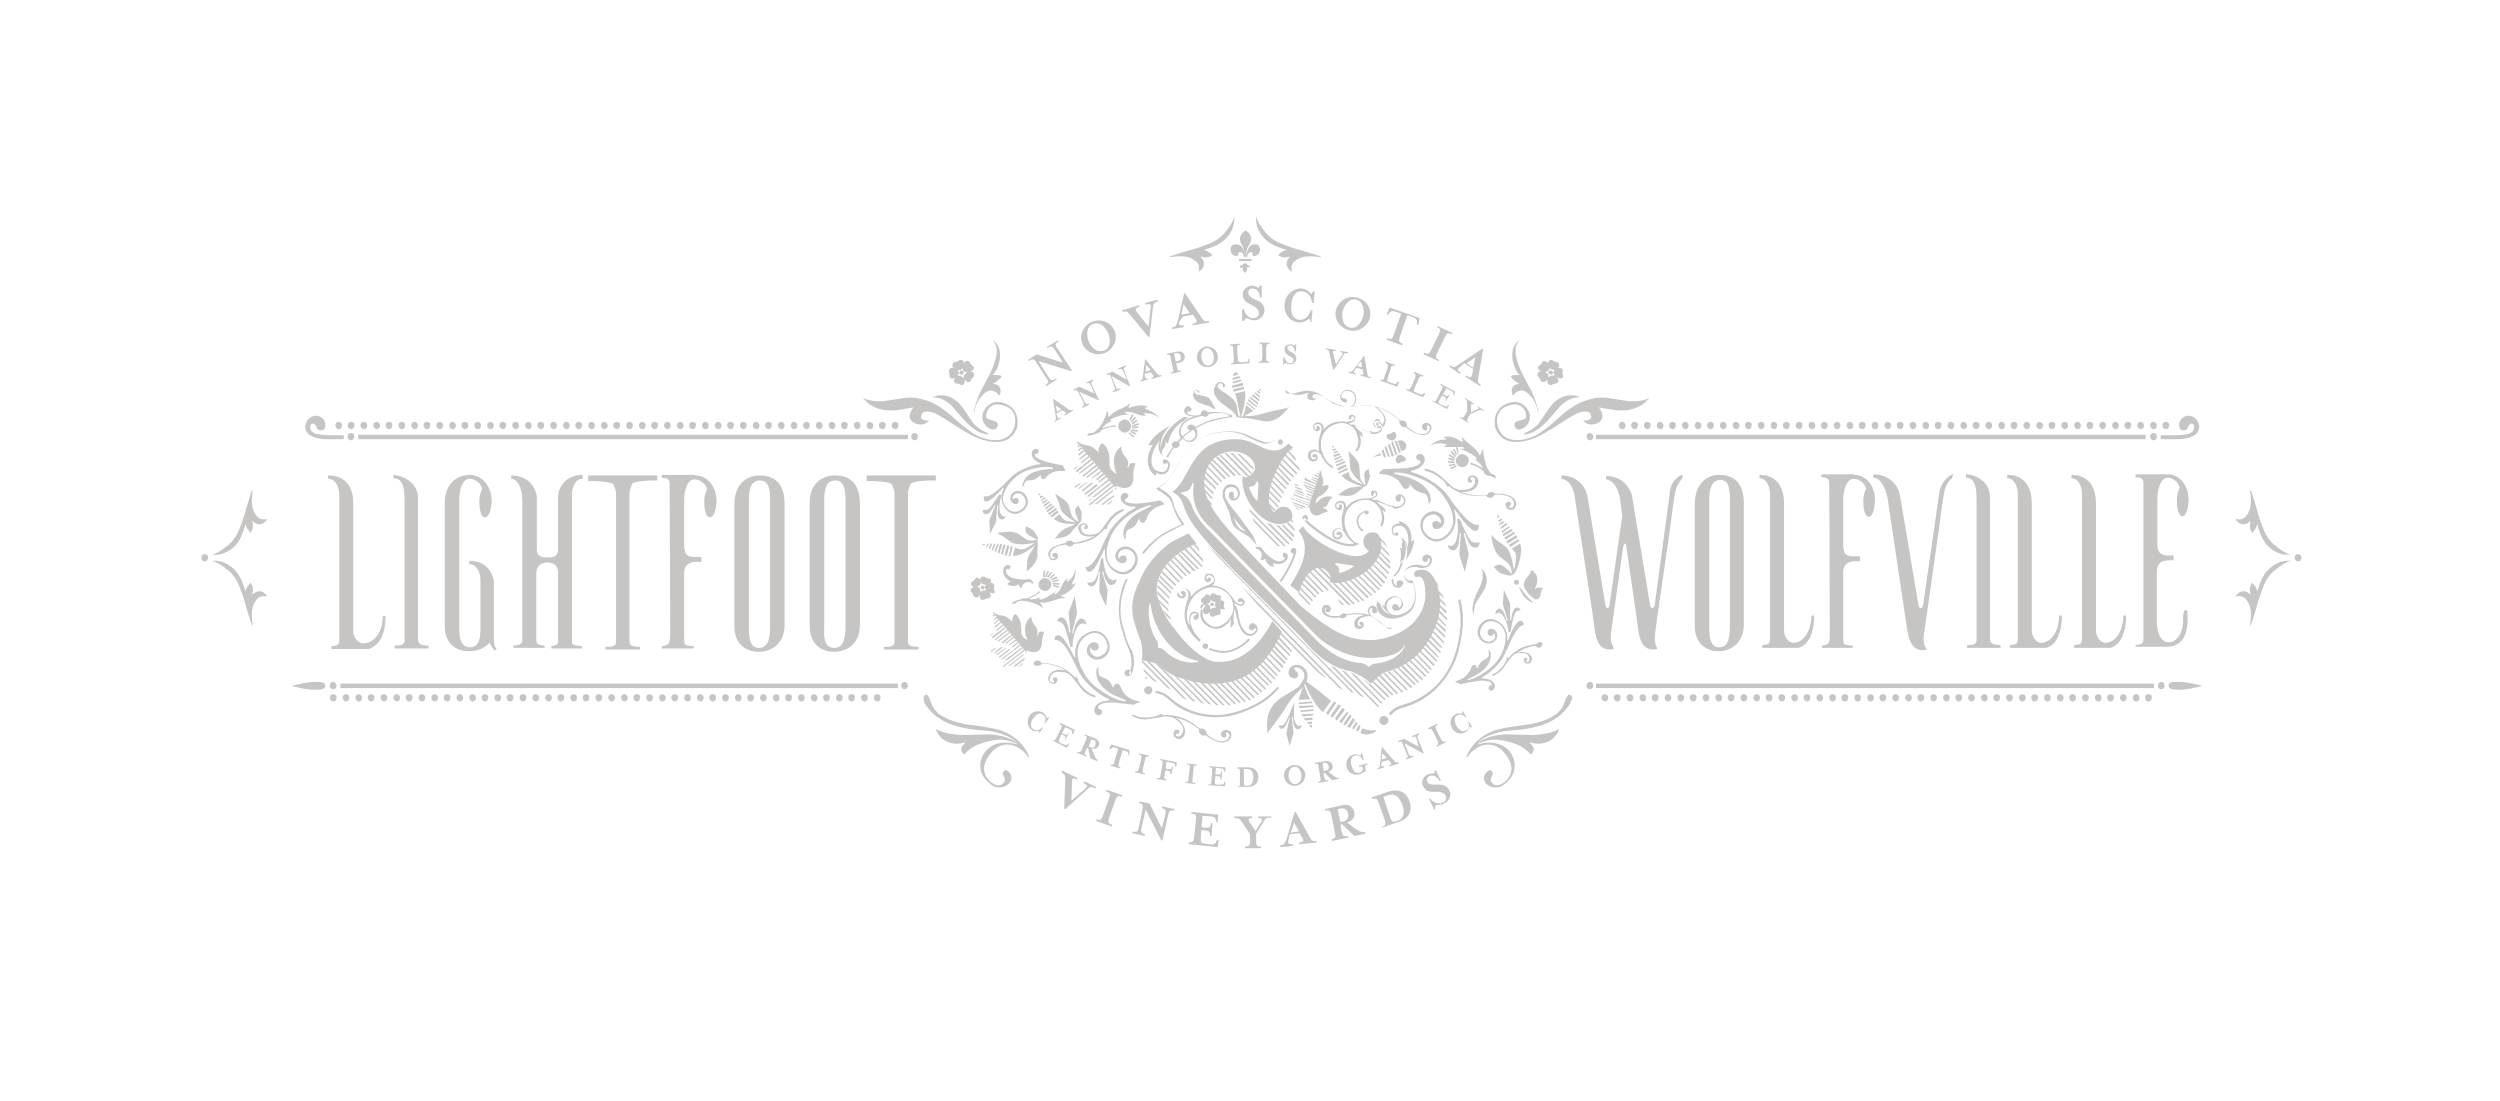 <svg version="1.2" baseProfile="tiny" xmlns="http://www.w3.org/2000/svg" viewBox="-24 900 448 197.3"><path fill="#c6c5c3" d="M204 1011.3s-1.7 3.6-4.5 5.6c-1.6 1.1-2.7 1.8-5.8 1.7-2.8-.5-5.9-4.1-7-5.6-.6-.7-1.1-1.5-1.6-2.2-.8-1.4-1.6-3.1-1.8-4.6 0-.4-.5-3.2 3-6.3.9-.9 3.4-2.3 4.1-2.5l-1.4-1.8c-.2.1-.5.2-.8.4-1.1.5-2.6 1.2-3.3 1.9-2.3 1.9-3.9 4.1-4.8 6.5-1.7 3.3-1.3 6-.6 7.8.2.7.4 1.4.7 2.1.1.3.3.6.3.8.1.6.2 1.3.2 1.9v.7l-.1.6s1.5.3 1.9.4c.8.1 1.5.7 1.9 1.1.7.6 1.5 1.1 2.3 1.4 6.6 2.4 11 1.2 13.8-.9 3.3-2.5 5-6.6 5.2-7.1l-1.7-1.9zm-19.4 5.2c-.5-.5-1-.3-1.1-.5-.1-.1.2-.5-.2-1.2-1.9-2.7-1.5-6.7-1.2-6.7.2 0 .1 3.4 2.9 6.8 2.8 3.5 5.8 3.4 5.8 3.6 0 .3-3.5.8-6.2-2zM262 977.9h98.5v.8h-98.5zM361.9 977.6c-.4 0-.6.3-.6.6 0 .4.3.7.6.7.4 0 .6-.3.6-.7 0-.3-.2-.6-.6-.6zM368.2 974.5c-.8 0-1.7.6-1.7 1.6 0 .4.1.7.3.9.1.1.3.1.6.1.4 0 .6-.2.7-.6.2-.4.4-.6.6-.6.3 0 .5.2.5.6 0 .7-.4 1.1-1.3 1.3-.5.1-1.3.2-2.5.2h-2.2v.7h2.9c1.5 0 2.6-.3 3.3-.8.5-.4.7-.9.7-1.5-.1-1.1-1-1.9-1.9-1.9zM260.9 977.6c-.4 0-.6.3-.6.6 0 .4.3.7.6.7.4 0 .6-.3.6-.7 0-.3-.3-.6-.6-.6zM266.7 975.6c-.4 0-.6.3-.6.6 0 .4.3.7.6.7.4 0 .6-.3.6-.7 0-.3-.3-.6-.6-.6zM268.9 975.6c-.4 0-.6.3-.6.6 0 .4.3.7.6.7.4 0 .6-.3.6-.7.1-.3-.2-.6-.6-.6zM271.2 975.6c-.4 0-.6.3-.6.6 0 .4.3.7.6.7.4 0 .6-.3.6-.7 0-.3-.2-.6-.6-.6zM273.5 975.6c-.4 0-.6.3-.6.6 0 .4.3.7.6.7.4 0 .6-.3.6-.7 0-.3-.3-.6-.6-.6zM275.7 975.6c-.4 0-.6.3-.6.6 0 .4.3.7.6.7.4 0 .6-.3.6-.7.1-.3-.2-.6-.6-.6zM278 975.6c-.4 0-.6.3-.6.6 0 .4.3.7.6.7.4 0 .6-.3.6-.7 0-.3-.2-.6-.6-.6zM280.3 975.6c-.4 0-.6.3-.6.6 0 .4.3.7.6.7.4 0 .6-.3.6-.7 0-.3-.3-.6-.6-.6zM282.5 975.6c-.4 0-.6.3-.6.6 0 .4.3.7.6.7.4 0 .6-.3.6-.7.1-.3-.2-.6-.6-.6zM284.8 975.6c-.4 0-.6.3-.6.6 0 .4.3.7.6.7.4 0 .6-.3.6-.7 0-.3-.2-.6-.6-.6zM287.1 975.6c-.4 0-.6.3-.6.6 0 .4.3.7.6.7.4 0 .6-.3.6-.7 0-.3-.3-.6-.6-.6zM289.3 975.6c-.4 0-.6.3-.6.6 0 .4.3.7.6.7.4 0 .6-.3.6-.7.1-.3-.2-.6-.6-.6zM291.6 975.6c-.4 0-.6.3-.6.6 0 .4.3.7.6.7.4 0 .6-.3.6-.7 0-.3-.2-.6-.6-.6zM293.9 975.6c-.4 0-.6.3-.6.6 0 .4.3.7.6.7s.6-.3.6-.7c0-.3-.3-.6-.6-.6zM296.1 975.6c-.4 0-.6.3-.6.6 0 .4.3.7.6.7.4 0 .6-.3.6-.7.1-.3-.2-.6-.6-.6zM298.4 975.6c-.4 0-.6.3-.6.6 0 .4.3.7.6.7.4 0 .6-.3.6-.7 0-.3-.2-.6-.6-.6zM300.7 975.6c-.4 0-.6.3-.6.6 0 .4.3.7.6.7.4 0 .6-.3.6-.7 0-.3-.3-.6-.6-.6zM302.9 975.6c-.4 0-.6.3-.6.6 0 .4.3.7.6.7.4 0 .6-.3.6-.7.1-.3-.2-.6-.6-.6zM305.2 975.6c-.4 0-.6.3-.6.6 0 .4.3.7.6.7.4 0 .6-.3.6-.7 0-.3-.2-.6-.6-.6zM307.5 975.6c-.4 0-.6.3-.6.6 0 .4.3.7.6.7.4 0 .6-.3.6-.7 0-.3-.3-.6-.6-.6zM309.7 975.6c-.4 0-.6.3-.6.6 0 .4.3.7.6.7.4 0 .6-.3.6-.7.1-.3-.2-.6-.6-.6zM312 975.6c-.4 0-.6.3-.6.6 0 .4.2.7.6.7.4 0 .6-.3.6-.7 0-.3-.2-.6-.6-.6zM314.3 975.6c-.4 0-.6.3-.6.6 0 .4.3.7.6.7.4 0 .6-.3.6-.7 0-.3-.3-.6-.6-.6zM316.5 975.6c-.4 0-.6.3-.6.6 0 .4.3.7.6.7.4 0 .6-.3.6-.7.1-.3-.2-.6-.6-.6zM318.8 975.6c-.4 0-.6.3-.6.6 0 .4.3.7.6.7.4 0 .6-.3.6-.7 0-.3-.2-.6-.6-.6zM321.1 975.6c-.4 0-.6.3-.6.6 0 .4.3.7.6.7.4 0 .6-.3.6-.7 0-.3-.3-.6-.6-.6zM323.3 975.6c-.4 0-.6.3-.6.6 0 .4.3.7.6.7.4 0 .6-.3.6-.7.1-.3-.2-.6-.6-.6zM325.6 975.6c-.4 0-.6.3-.6.6 0 .4.3.7.6.7.4 0 .6-.3.6-.7 0-.3-.2-.6-.6-.6zM327.9 975.6c-.4 0-.6.3-.6.6 0 .4.3.7.6.7.4 0 .6-.3.6-.7 0-.3-.3-.6-.6-.6zM330.1 975.6c-.4 0-.6.3-.6.6 0 .4.3.7.6.7s.6-.3.6-.7c.1-.3-.2-.6-.6-.6zM332.4 975.6c-.4 0-.6.3-.6.6 0 .4.3.7.6.7.4 0 .6-.3.6-.7 0-.3-.2-.6-.6-.6zM334.7 975.6c-.4 0-.6.3-.6.6 0 .4.3.7.6.7.4 0 .6-.3.6-.7 0-.3-.3-.6-.6-.6zM336.9 975.6c-.4 0-.6.3-.6.6 0 .4.3.7.6.7.4 0 .6-.3.6-.7.1-.3-.2-.6-.6-.6zM339.2 975.6c-.4 0-.6.3-.6.6 0 .4.3.7.6.7.4 0 .6-.3.6-.7 0-.3-.2-.6-.6-.6zM341.5 975.6c-.4 0-.6.3-.6.6 0 .4.3.7.6.7.4 0 .6-.3.6-.7 0-.3-.3-.6-.6-.6zM343.7 975.6c-.4 0-.6.3-.6.6 0 .4.3.7.6.7.4 0 .6-.3.6-.7.1-.3-.2-.6-.6-.6zM346 975.6c-.4 0-.6.3-.6.6 0 .4.3.7.6.7.4 0 .6-.3.6-.7 0-.3-.2-.6-.6-.6zM348.3 975.6c-.4 0-.6.3-.6.6 0 .4.3.7.6.7.4 0 .6-.3.6-.7 0-.3-.3-.6-.6-.6zM350.5 975.6c-.4 0-.6.3-.6.6 0 .4.3.7.6.7.4 0 .6-.3.6-.7.1-.3-.2-.6-.6-.6zM352.8 975.6c-.4 0-.6.3-.6.6 0 .4.3.7.6.7.4 0 .6-.3.6-.7 0-.3-.2-.6-.6-.6zM355.1 975.6c-.4 0-.6.3-.6.6 0 .4.3.7.6.7.4 0 .6-.3.6-.7 0-.3-.3-.6-.6-.6zM357.3 975.6c-.4 0-.6.3-.6.6 0 .4.3.7.6.7.4 0 .6-.3.6-.7.1-.3-.2-.6-.6-.6zM359.6 975.6c-.4 0-.6.3-.6.6 0 .4.3.7.6.7.4 0 .6-.3.6-.7 0-.3-.2-.6-.6-.6zM361.9 975.6c-.4 0-.6.3-.6.6 0 .4.3.7.6.7.4 0 .6-.3.6-.7 0-.3-.3-.6-.6-.6zM364.1 975.6c-.4 0-.6.3-.6.6 0 .4.3.7.6.7.4 0 .6-.3.6-.7.1-.3-.2-.6-.6-.6zM263.6 1024.4c-.4 0-.6.3-.6.6 0 .4.3.7.6.7.4 0 .6-.3.6-.7 0-.3-.3-.6-.6-.6zM265.8 1024.4c-.4 0-.6.3-.6.6 0 .4.3.7.6.7.4 0 .6-.3.6-.7.1-.3-.2-.6-.6-.6zM268.1 1024.4c-.4 0-.6.3-.6.6 0 .4.3.7.6.7.4 0 .6-.3.6-.7 0-.3-.2-.6-.6-.6zM270.4 1024.4c-.4 0-.6.3-.6.6 0 .4.3.7.6.7.4 0 .6-.3.6-.7 0-.3-.3-.6-.6-.6zM272.6 1024.4c-.4 0-.6.3-.6.6 0 .4.3.7.6.7.4 0 .6-.3.6-.7.1-.3-.2-.6-.6-.6zM274.9 1024.4c-.4 0-.6.3-.6.6 0 .4.3.7.6.7.4 0 .6-.3.6-.7 0-.3-.2-.6-.6-.6zM277.2 1024.4c-.4 0-.6.3-.6.6 0 .4.3.7.6.7.4 0 .6-.3.6-.7 0-.3-.3-.6-.6-.6zM279.4 1024.4c-.4 0-.6.3-.6.6 0 .4.3.7.6.7.4 0 .6-.3.6-.7.1-.3-.2-.6-.6-.6zM281.7 1024.4c-.4 0-.6.3-.6.6 0 .4.3.7.6.7.4 0 .6-.3.6-.7 0-.3-.2-.6-.6-.6zM284 1024.4c-.4 0-.6.3-.6.6 0 .4.3.7.6.7.4 0 .6-.3.6-.7 0-.3-.3-.6-.6-.6zM286.2 1024.4c-.4 0-.6.3-.6.6 0 .4.3.7.6.7.4 0 .6-.3.6-.7.1-.3-.2-.6-.6-.6zM288.5 1024.4c-.4 0-.6.3-.6.6 0 .4.3.7.6.7.4 0 .6-.3.6-.7 0-.3-.2-.6-.6-.6zM290.8 1024.4c-.4 0-.6.3-.6.6 0 .4.3.7.6.7.4 0 .6-.3.6-.7 0-.3-.2-.6-.6-.6zM293 1024.4c-.4 0-.6.3-.6.6 0 .4.3.7.6.7.4 0 .6-.3.6-.7.1-.3-.2-.6-.6-.6zM295.3 1024.4c-.4 0-.6.3-.6.6 0 .4.3.7.6.7.4 0 .6-.3.6-.7 0-.3-.2-.6-.6-.6zM297.6 1024.4c-.4 0-.6.3-.6.6 0 .4.3.7.6.7.4 0 .6-.3.6-.7 0-.3-.2-.6-.6-.6zM299.8 1024.4c-.4 0-.6.3-.6.6 0 .4.3.7.6.7.4 0 .6-.3.6-.7.1-.3-.2-.6-.6-.6zM302.1 1024.4c-.4 0-.6.3-.6.6 0 .4.3.7.6.7.4 0 .6-.3.6-.7 0-.3-.2-.6-.6-.6zM304.4 1024.4c-.4 0-.6.3-.6.6 0 .4.3.7.6.7.4 0 .6-.3.6-.7 0-.3-.2-.6-.6-.6zM306.6 1024.4c-.4 0-.6.3-.6.6 0 .4.2.7.6.7.4 0 .6-.3.6-.7.1-.3-.2-.6-.6-.6zM308.9 1024.4c-.4 0-.6.3-.6.6 0 .4.3.7.6.7.4 0 .6-.3.6-.7 0-.3-.2-.6-.6-.6zM311.2 1024.4c-.4 0-.6.3-.6.6 0 .4.3.7.6.7.4 0 .6-.3.6-.7 0-.3-.2-.6-.6-.6zM313.4 1024.4c-.4 0-.6.3-.6.6 0 .4.3.7.6.7.4 0 .6-.3.6-.7.1-.3-.2-.6-.6-.6zM315.7 1024.4c-.4 0-.6.3-.6.6 0 .4.3.7.6.7.4 0 .6-.3.6-.7 0-.3-.2-.6-.6-.6zM318 1024.4c-.4 0-.6.3-.6.6 0 .4.3.7.6.7.4 0 .6-.3.6-.7 0-.3-.2-.6-.6-.6zM320.2 1024.4c-.4 0-.6.3-.6.6 0 .4.3.7.6.7.4 0 .6-.3.6-.7.1-.3-.2-.6-.6-.6zM322.5 1024.4c-.4 0-.6.3-.6.6 0 .4.3.7.6.7s.6-.3.6-.7c0-.3-.2-.6-.6-.6zM324.8 1024.4c-.4 0-.6.3-.6.6 0 .4.3.7.6.7.4 0 .6-.3.6-.7 0-.3-.2-.6-.6-.6zM327 1024.4c-.4 0-.6.3-.6.6 0 .4.3.7.6.7.4 0 .6-.3.6-.7.1-.3-.2-.6-.6-.6zM329.3 1024.4c-.4 0-.6.3-.6.6 0 .4.3.7.6.7.4 0 .6-.3.6-.7 0-.3-.2-.6-.6-.6zM331.6 1024.4c-.4 0-.6.3-.6.6 0 .4.3.7.6.7.4 0 .6-.3.6-.7 0-.3-.2-.6-.6-.6zM333.8 1024.4c-.4 0-.6.3-.6.6 0 .4.3.7.6.7.4 0 .6-.3.6-.7.1-.3-.2-.6-.6-.6zM336.1 1024.4c-.4 0-.6.3-.6.6 0 .4.3.7.6.7.4 0 .6-.3.6-.7 0-.3-.2-.6-.6-.6zM338.4 1024.4c-.4 0-.6.3-.6.6 0 .4.3.7.6.7.4 0 .6-.3.6-.7 0-.3-.2-.6-.6-.6zM340.6 1024.4c-.4 0-.6.3-.6.6 0 .4.2.7.6.7.4 0 .6-.3.6-.7.1-.3-.2-.6-.6-.6zM342.9 1024.4c-.4 0-.6.3-.6.6 0 .4.3.7.6.7.4 0 .6-.3.6-.7 0-.3-.2-.6-.6-.6zM345.2 1024.4c-.4 0-.6.3-.6.6 0 .4.3.7.6.7.4 0 .6-.3.6-.7 0-.3-.2-.6-.6-.6zM347.4 1024.4c-.4 0-.6.3-.6.6 0 .4.3.7.6.7.4 0 .6-.3.6-.7.1-.3-.2-.6-.6-.6zM349.7 1024.4c-.4 0-.6.3-.6.6 0 .4.3.7.6.7.4 0 .6-.3.6-.7 0-.3-.2-.6-.6-.6zM352 1024.4c-.4 0-.6.3-.6.6 0 .4.3.7.6.7.4 0 .6-.3.6-.7 0-.3-.2-.6-.6-.6zM354.2 1024.4c-.4 0-.6.3-.6.6 0 .4.3.7.6.7.4 0 .6-.3.6-.7.1-.3-.2-.6-.6-.6zM356.5 1024.4c-.4 0-.6.3-.6.6 0 .4.3.7.6.7.4 0 .6-.3.6-.7 0-.3-.2-.6-.6-.6zM358.8 1024.4c-.4 0-.6.3-.6.6 0 .4.3.7.6.7.4 0 .6-.3.6-.7 0-.3-.2-.6-.6-.6zM361 1024.4c-.4 0-.6.3-.6.6 0 .4.2.7.6.7.4 0 .6-.3.6-.7.1-.3-.2-.6-.6-.6zM251.7 973.9c-.2-1.1-.6-2.4-1.2-3.7l-1.8-3.4c-.6-1.3-1-2.5-1.1-3.5v-.7c0-.5.2-1 .7-1.7-.3.2-.5.4-.6.6-.4.5-.7 1.2-.7 2-.1.7.3 2.7 1.3 3.7-.8 0-1.3 0-1.6.2.2.4.7.9 1.6 1.4-.9 0-1.4.5-1.4 1.2 0 .3 0 .5.2.8l.1.1c.3-.6.7-.8 1.3-.9.5-.1 1.1.2 1.7.9.8.8 1.2 1.8 1.4 3h.1zM244.2 974c.4-.9 1.2-1.5 2.2-1.8.9-.3 1.8-.2 2.5.3.6.4 1 1 1.2 1.6.3 1.3-.5 2.5-1.5 2.8-.6.2-1 0-1.2-.6-.1-.4.2-.8.8-.9.5-.1.8-.3 1-.3.3-.2.4-.6.2-1.1-.1-.5-.4-.9-.8-1.2-.6-.4-1.2-.4-2.1-.2-1 .3-1.7.8-2 1.6-.3.7-.3 1.5-.1 2.2.3 1 .9 1.8 1.7 2.1 1 .5 2.3.5 3.9 0 .8-.2 1.7-.7 2.6-1.4.6-.4 1.6-1.2 2.9-2.4 1.1-1 2-1.6 2.5-1.9.8-.5 1.8-1 3.1-1.3 1-.3 2-.3 3-.2l3.8.6h1.1c.6 0 1-.1 1.5-.2.3-.1.7-.2 1.1-.4-.6.6-1 1-1.3 1.2-.5.3-1.1.6-1.7.8-2.2.6-4.2 0-6.1-.3.3.4.5.7.6 1.1.2.9-.2 1.6-1.3 1.9-.9.2-1.6 0-2.1-.7.3.1.5.1.8 0 .5-.1.8-.5.6-.9-.2-.7-.9-.8-2-.5-.7.2-2 1-4 2.3-2 1.3-3.7 2.3-5.3 2.7-1.9.5-3.3.4-4.4-.3-.7-.5-1.2-1.2-1.5-2.1-.1-.9-.1-1.7.3-2.5zM249.2 977.6c.8-.3 1.4-.7 1.9-1.1.4-.3.8-.8 1.2-1.4.8-1.3 1.5-2.2 1.9-2.7.7-.7 1.4-1.2 2.2-1.4 1-.3 2.1-.2 2.7.2-.3 0-.6 0-1 .1-1.2.3-2.2 1-3.2 2.3l-1.4 1.6c-1.3 1.4-2.4 2.2-3.5 2.5l-.4.1c-.2 0-.4 0-.5.1l.1-.3zM256 966.9c0-.3.2-.5 0-.7-.1-.2-.4-.3-.7-.3h-.1l.1-.1c.2-.2.1-.5 0-.7-.1-.2-.5-.2-.7-.3-.2-.1-.4-.3-.7-.3-.2.1-.4.2-.5.5v.1s0-.1-.1-.1c-.2-.2-.4-.3-.7-.3-.2.1-.3.4-.5.6-.2.2-.5.3-.5.5s.1.5.3.6c.1.1.3.1.4.1-.1 0-.3 0-.4.1-.3.1-.4.3-.4.6 0 .2.3.4.4.6.1.2.1.5.4.6.2.1.5.1.7-.1l.3-.3v.4c0 .3.2.5.4.6.2.1.5-.1.7-.2.3-.1.6 0 .7-.2.2-.2.2-.5.1-.7-.1-.1-.2-.2-.2-.3l.4.2c.3.1.5 0 .7-.2.1-.2-.1-.5-.1-.7zm-2 .4c-.2.1-.4.2-.5.4 0-.2 0-.4-.1-.6-.1-.2-.3-.3-.5-.4.2-.1.4-.1.6-.3.1-.1.2-.3.2-.5.1.1.3.3.4.3.2.1.3.1.5 0-.1.2-.2.3-.2.5s.1.4.2.6h-.6zM254 966.4c-.2-.1-.4.1-.5.2-.1.2 0 .4.3.5.2.1.4 0 .5-.2 0-.2-.1-.4-.3-.5zM150.5 973.9c.2-1.1.6-2.4 1.2-3.7l1.8-3.4c.6-1.3 1-2.5 1.1-3.5v-.7c0-.5-.2-1-.7-1.7.3.2.5.4.6.6.4.5.7 1.2.7 2 .1.7-.3 2.7-1.3 3.7.8 0 1.3 0 1.6.2-.2.4-.7.9-1.6 1.4.9 0 1.4.5 1.4 1.2 0 .3 0 .5-.2.8l-.1.1c-.3-.6-.7-.8-1.3-.9-.5-.1-1.1.2-1.7.9-.8.8-1.2 1.8-1.4 3h-.1zM158 974c-.4-.9-1.2-1.5-2.2-1.8-.9-.3-1.8-.2-2.5.3-.6.4-1 1-1.2 1.6-.3 1.3.5 2.5 1.5 2.8.6.2 1 0 1.2-.6.1-.4-.2-.8-.8-.9-.5-.1-.8-.3-1-.3-.3-.2-.4-.6-.2-1.1.1-.5.4-.9.8-1.2.6-.4 1.2-.4 2.1-.2 1 .3 1.7.8 2 1.6.3.7.3 1.5.1 2.2-.3 1-.9 1.8-1.7 2.1-1 .5-2.3.5-3.9 0-.8-.2-1.7-.7-2.6-1.4-.6-.4-1.6-1.2-2.9-2.4-1.1-1-2-1.6-2.5-1.9-.8-.5-1.8-1-3.1-1.3-1-.3-2-.3-3-.2l-3.8.6h-1.1c-.6 0-1-.1-1.5-.2-.3-.1-.7-.2-1.1-.4.6.6 1 1 1.3 1.2.5.3 1.1.6 1.7.8 2.2.6 4.2 0 6.1-.3-.3.4-.5.7-.6 1.1-.3.9.2 1.6 1.3 1.9.9.2 1.6 0 2.1-.7-.3.1-.5.1-.8 0-.6-.1-.8-.5-.6-.9.2-.7.9-.8 2-.5.7.2 2 1 4 2.3 2 1.3 3.7 2.3 5.3 2.7 1.9.5 3.3.4 4.4-.3.7-.5 1.2-1.2 1.5-2.1.1-.9.1-1.7-.3-2.5zM153 977.6c-.8-.3-1.4-.7-1.9-1.1-.4-.3-.8-.8-1.2-1.4-.8-1.3-1.5-2.2-1.9-2.7-.7-.7-1.4-1.2-2.2-1.4-1-.3-2-.2-2.7.2.3 0 .6 0 1 .1 1.2.3 2.2 1 3.2 2.3l1.4 1.6c1.3 1.4 2.4 2.2 3.5 2.5l.4.1c.2 0 .4 0 .5.1l-.1-.3zM146.2 967.6c.1.2.4.3.7.2.1 0 .3-.1.4-.2l-.3.3c-.1.3-.1.5.1.7.2.2.5.1.7.2.3.1.5.3.7.2.2-.1.4-.3.4-.6v-.4c.1.1.2.2.2.3.2.2.5.2.7.1.2-.1.2-.4.4-.6.1-.2.4-.4.4-.6 0-.2-.2-.5-.4-.6l-.4-.1.4-.1c.3-.1.4-.4.3-.6 0-.2-.3-.3-.5-.5s-.2-.5-.5-.6c-.2-.1-.5 0-.7.3 0 0 0 .1-.1.1v-.1c0-.3-.2-.5-.5-.5-.2-.1-.4.2-.7.3-.2.1-.6 0-.7.3-.1.2-.2.5 0 .7l.1.1h-.1c-.3-.1-.5.1-.7.3-.1.2 0 .5 0 .7l.1.7zm1.4-.2c.1-.2.2-.4.2-.6 0-.2-.1-.3-.2-.5h.5c.2-.1.3-.2.4-.3 0 .2.1.3.2.5.1.1.3.2.6.3-.2.1-.4.2-.5.4-.1.2-.1.4-.1.6-.2-.2-.3-.3-.5-.4-.2-.1-.4-.1-.6 0zM148.2 966.4c.2-.1.4.1.5.2.1.2-.1.4-.3.5-.2.1-.4 0-.5-.2 0-.2.1-.4.3-.5zM257.3 1024.5c-.3-.1-.5.3-.8 1-.2.5-.3.9-.5 1.2-.1.2-.4.6-.8 1-.1.2-.3.3-.5.4l-.2.1c-1 .7-2.4 1.2-4.4 1.6-1.6.2-3.2.4-4.7.7-1.6.3-3 .9-4 1.7-1.2.9-2.1 2-2.6 3.4l.1.2c.4-.7.8-1.1 1.5-1.6 1.8-1.3 4-1 5.5 1.1.8 1.1 1.1 2.1.9 3-.2.8-.6 1.4-1.4 2-1 .7-1.7.5-2.2-.2-.1-.2-.1-.4 0-.7.3-.6.4-.9.2-1.1-.2-.3-.5-.4-.8-.1-.7.5-.9 1.4-.4 2.1.6.8 2.2 1.2 3.3.3.9-.7 1.5-1.4 1.8-2.4.3-1.1.1-2.3-.6-3.3-1.1-1.6-3.4-2.3-5.8-1.5l-.1-.1c1.4-.6 2.7-.9 3.9-.7.6.1 1.5.2 2.8.7 1.2.4 2.1 1.1 2.8 1.9.2-.1.3-.3.4-.4.2-.4.2-.8-.2-1.3-.1-.1-.2-.2-.4-.5 1.5.5 2.8.3 4-.5.6-.5 1.1-1.1 1.3-1.9-1 .7-3.1 1.1-5 1.1l-4.6-.1c-2.1.1-3.7.6-5.1 1.6.2-.2.4-.4.7-.6 1.1-.8 2.9-1.4 4.4-1.6l3.1-.3c2.6-.4 4.6-1 5.9-2l.5-.3c.6-.5 1.2-1.1 1.8-1.9.2-.3.3-.6.4-.8.4-.7.3-1-.2-1.2zM366.5 1023.6c1.5 0 3-.4 4.2-.7l-1.8-.4c-.9-.2-1.8-.3-2.4-.3-1.2 0-1.9 0-1.9.7.1.5.4.7 1.9.7zM262 1022.5h100v.8h-100zM363.3 1023.5c-.4 0-.6-.3-.6-.6 0-.4.3-.7.6-.7.4 0 .6.3.6.7 0 .3-.2.6-.6.6zM260.9 1023.5c-.4 0-.6-.3-.6-.6 0-.4.3-.7.6-.7.4 0 .6.3.6.7 0 .3-.3.6-.6.6zM141.9 1024.5c.3-.1.5.3.8 1 .2.5.3.9.5 1.2.1.2.4.6.8 1 .1.2.3.3.5.4l.2.1c1 .7 2.4 1.2 4.4 1.6 1.6.2 3.2.4 4.7.7 1.6.3 3 .9 4 1.7 1.2.9 2.1 2 2.6 3.4l-.1.2c-.4-.7-.8-1.1-1.5-1.6-1.9-1.3-4-1-5.5 1.1-.8 1.1-1.1 2.1-.9 3 .2.8.6 1.4 1.4 2 1 .7 1.7.5 2.2-.2.1-.2.1-.4 0-.7-.3-.6-.4-.9-.2-1.1.2-.3.5-.4.8-.1.7.5.9 1.4.3 2.1-.6.8-2.2 1.2-3.3.3-.9-.7-1.5-1.4-1.8-2.4-.3-1.1-.1-2.3.6-3.3 1.1-1.6 3.4-2.3 5.8-1.5l.1-.1c-1.4-.6-2.7-.9-3.9-.7-.6.1-1.5.2-2.8.7-1.2.4-2.1 1.1-2.8 1.9-.2-.1-.3-.3-.4-.4-.2-.4-.2-.8.2-1.3.1-.1.2-.2.4-.5-1.5.5-2.8.3-4-.5-.6-.5-1.1-1.1-1.3-1.9 1 .7 3.1 1.1 5 1.1l4.6-.1c2.1.1 3.7.6 5.1 1.6-.2-.2-.4-.4-.7-.6-1.1-.8-2.9-1.4-4.4-1.6l-3.1-.3c-2.6-.4-4.6-1-5.9-2l-.5-.3c-.6-.5-1.2-1.1-1.8-1.9-.2-.3-.4-.6-.4-.8-.2-.7-.1-1 .3-1.2zM205.6 1004.3l-.3-.2.3-.4c1-1.6 2-3.3 2.3-4.9l.4.1c-.4 1.6-1.4 3.4-2.4 5l-.3.4zM205.9 979.2c0 .3-.2.5-.5.5-.2 0-.4-.2-.4-.5 0-.2.2-.5.4-.5.3 0 .5.3.5.5zM218 997.5c-2.6 0-6.4-2.8-8.2-4.7l-.3.3c1.9 2 5.7 4.8 8.5 4.8.5 0 .9-.1 1.3-.3l.2-.1-.2-.2c-.1-.1-.9.2-1.3.2zM210.4 992.8c0 .3-.2.5-.5.5s-.5-.2-.5-.5.2-.5.5-.5c.3-.1.5.2.5.5z"/><ellipse fill="#c6c5c3" cx="192" cy="1015.8" rx=".5" ry=".5"/><path fill="#c6c5c3" d="M208.3 998.7c0 .3-.2.5-.5.5s-.5-.2-.5-.5.2-.5.5-.5.5.2.5.5zM199.6 994.7c-.6-.8-1-1.4-1.3-1.8l-1.2-1.5c-1-1.2-1.6-2.1-1.6-2.7-.1-.8.3-1.4 1-1.4.6-.1 1.3.3 1.3 1 .1.6-.1.9-.5 1h-.3c.1-.2.1-.4.1-.7 0-.3-.1-.5-.4-.5-.4 0-.5.3-.5.8s.4.8 1 .8c.6-.1 1-.7 1-1.4-.1-.9-.8-1.6-1.7-1.5-.6 0-1 .3-1.2.8-.2.3-.2.8-.2 1.3 0 .4.5 1.3 1.2 2.9.2.9.3 1.7.7 2.3.4.7 1.3 1.1 2.2 1.7.7.4 1.3 1 1.8 1.7l.2.3c-.2-.6-.2-1.4-1.6-3.1zm-1.2.2c-.2-.2-.5-.4-.7-.7-.3-.5-.4-.9-.6-1.5l.4.6.5.6 1.3 1.5c-.4-.3-.7-.4-.9-.5zM225.6 1012.6c-.9 0-1.4-.4-2.3-1.2l-1.2-.8c-.4-.2-.6-.5-.7-.8-.2-.5.1-.8.5-.9v.7l.1.2c.1.1.3.1.5.1.3-.1.4-.4.2-.8-.1-.4-.6-.7-1-.5-.4.2-.8.7-.5 1.3 0 .1.1.2.2.3-.6-.2-1.3-.3-1.9-.3-.6 0-1.1 0-1.6.1h-.3l-.3.1c-.1-.1-.3-.2-.4-.2h-.1c-.4.1-.6.3-.6.4-.4.1-.7.1-1.1.1-1 0-1.7-.4-1.7-1.1 0-.4.2-.4.3-.4h.1l-.1.1c-.1.1-.2.2-.2.4s.2.3.5.3.5-.2.5-.6c0-.3-.4-.7-.6-.7-.6-.1-1 .3-1 .9 0 .8.9 1.4 2.2 1.4.3 0 .7 0 1-.1.1.1.2.2.4.2h.2c.4-.1.5-.3.6-.5.1-.1.3-.1.5-.1.3-.1.8-.1 1.5-.1.3 0 .7 0 1.1.1l-.9.3c-.6.3-.8.8-.8 1.3 0 .6.4.9.9.9s.8-.4.8-.7c0-.3-.2-.6-.4-.6-.3 0-.4.2-.4.3 0 .1.2.3.3.4v.1h-.2c-.2 0-.4-.1-.4-.6 0-.4.3-.8.9-1 .4-.1.8-.2 1-.2.4 0 .7.1 1.1.4l1.2.9.9.6c.4.7 1.2.3 1.2.3zM183.8 989.7c-1.8.3-3 .5-3.7.5-.8.1-1.4 0-1.8-.1h-.2l-.2-.1c-.3-.1-.4-.3-.3-.5 0-.1.1-.1.3-.2.1 0 .2-.1.2-.2.2-.3.1-.5-.2-.7-.4-.2-.7 0-1 .4-.3.6.2 1.3.9 1.7.3.2.9.3 1.7.3v.2c-.7.3-1.6.9-2.5 1.7-1.1 1-1.9 2-2.4 2.9-.1.3-.4.8-.7 1.4-.3.6-.5 1.1-.6 1.4-1 2.1-1.9 3.3-2.8 3.2l.1.3c.1.2.1.4.3.5.4.2.8 0 1.3-.7.2-.3.5-.8.8-1.4l.9-1.9.1.1c-.1 2 .6 3.3 2 4.1 1.4.7 2.8.3 3.6-1.2.6-1.2.2-2.6-.9-3.2-1.1-.6-2.2-.2-2.7.8-.3.6-.1 1.5.6 1.8.4.2 1 .2 1.3-.3.1-.4 0-.7-.3-.9-.4-.2-.9 0-1 .5-.2-.1-.3-.5-.1-1 .1-.3.4-.5.7-.6.4-.2.8-.1 1.3.1.9.5 1.2 1.6.7 2.5-.7 1.4-2 1.7-3.1 1.1-1.2-.6-1.8-1.6-1.8-3 0-1.1.3-2.2.9-3.4.8-1.5 2-2.8 3.6-3.8 1.2-.8 2.4-1.3 3.4-1.5l.1.2-2 1c-1.3.7-2.2 1.6-2.7 2.6-.3.6-.4 1.2-.2 2 .1.2.2.3.3.4.1-.1-.1-1 .2-1.5l.3-.3c.4-.2.7-.3.8-.4.5-.3.6-.5 1.1-1.6.1.4.2.6.4.7.2.1.5.2.8-.3.1-.1.3-.6.3-.8.2-.4.9-1.5 2.4-1.9.2-.1.4-.2.7-.2-.3-.4-.6-.6-.9-.7zM172.3 1003.8c.5-.9.8-2.5 1-3.7l.4-.1c0 .8.2 1.7.4 2.4.3.8.6 1.3.9 1.4l.4.2c.2 0 .5-.1.7-.3 0 .3-.1.5-.2.7-.2.4-.7.5-1 .4-.3-.1-.5-.5-.8-1-.2-.4-.3-.9-.4-1.4l-.2.1 1 3.3-.3 2.9-1.2-2.7.1-3.5-.2-.1c-.1.8-.2 1.6-.5 2.1s-.8.7-1.1.5c-.2-.1-.3-.2-.4-.4l-.1-.2c.9 0 1.2-.1 1.5-.6zM163.9 999.7c-.3-.9.5-1.7 1.9-2.1.3-.1.9-.3 1.2-.3 0-.2.2-.4.6-.4.3-.1.6 0 .7.3h.6c.4-.1.9-.2 1.6-.4.5-.2 1.3-.5 1.7-.8-.6.2-1.1.2-1.6.1-.7-.1-1.1-.5-1.3-1.1-.2-.5 0-1 .6-1.2.5-.2.9.1 1 .4.1.3 0 .6-.2.6-.2.1-.4 0-.4-.1s0-.3.2-.5c0-.2-.1-.3-.4-.2-.3.1-.5.3-.3 1 .2.5.6.8 1.4.8.5 0 1-.1 1.1-.1.4-.1.8-.4 1.1-.8l1-1.4c.4-.6.6-.9.8-1 .5-.6 1.2-1 2.1-1.3h.1l-.1.4c-1.1.4-2 1.3-2.7 2.4-.1.2-.2.4-.2.6l-.3.4v-.2h-.2c-.4.6-1.7 1.8-3.1 2.2-.7.2-1.2.4-1.7.4h-.3l-.4.1c-.1.2-.2.3-.5.4-.4.1-.6 0-.8-.3-.4 0-.8.1-1.3.2-1.1.4-1.8 1.1-1.6 1.9.1.4.4.5.7.4.2-.1.2-.1.2-.2 0 0-.1-.1-.2-.1-.2 0-.3-.2-.3-.3-.1-.2 0-.3.3-.4.3-.1.6 0 .7.4.1.3-.2.8-.4.8-.7.3-1.1-.1-1.3-.6zM165.5 991.5l.2.3-.5.4c-.4.3-.7.5-.8.5l-.2-.3c.1 0 .4-.2.8-.6l.5-.3zM163 990.5l1-.7.2.2-1.1.8zM162.6 989.5l.6-.4.2.2-.8.5zM162.3 989l.4-.2.3.2-.6.3zM162 988.3l.5.3-.3.2zM164.6 990.4l-1.2.9-.1-.3 1.1-.8zM162.7 990l.9-.5.2.1-.9.7zM165 990.8l-1.3 1-.2-.3 1.2-.9zM165.4 991.3l-1.4 1-.2-.3 1.4-1zM168.5 994.7l-.3.4c-.6 1-1.7 1.3-3.2 1.4.5-.5 1.1-1.6 2.4-2 .7-.3 1.2-.5 1.3-.6h-.5c-.6 0-1-.1-1.4-.1-.5-.1-1-.2-1.3-.4l-.7-.4 1.1-.9c.3.6.4.7.9 1.1.1.1.5.2 1.2.3.2 0 .4.1.8.1-.4-.2-.8-.5-1.1-.7-1-.7-1.6-1.3-1.7-1.9-.1-.6-.3-1.1-.5-1.5-.1-.3-.3-.6-.4-1l1.1.7c.8.5 1.3 1.1 1.4 1.6l.4 1.4c.1.3.3.6.6.9.2.1.6.4.7.3-.3-.8-.8-1.7-.6-2.2.1-.2.5-.6.6-.6.1.3.4.9.5 1.1.1.2 0 .7 0 1.3 0 .3-.2.5-.2.6-.3.2-.4.4-.4.5-.5.4-.7.6-.7.6zM166.4 983.4c-1.5-.3-2.5-.5-3.1-.7-.6-.2-1.1-.4-1.4-.6 0 0-.1-.1-.2-.1l-.1-.1c-.2-.2-.2-.4-.1-.5 0 0 .1-.1.3-.1.1 0 .2 0 .2-.1.2-.2.2-.4 0-.6-.3-.3-.6-.2-.9.1-.4.4-.2 1.1.2 1.6.2.2.6.5 1.2.8l-.1.1c-.7 0-1.5.2-2.4.6-1.2.5-2.1 1-2.7 1.6l-.9.9-.9.9c-1.4 1.3-2.5 2-3.2 1.7v.3c0 .2 0 .3.1.5.2.3.6.2 1.2-.2.3-.2.6-.5 1-.9l1.2-1.2.1.1c-.7 1.5-.5 2.8.4 3.8s2.1 1.1 3.2.1c.9-.8.9-2 .2-2.8-.7-.8-1.7-.8-2.3-.2-.4.4-.5 1.1-.1 1.6.3.3.8.5 1.1.2.2-.3.2-.6 0-.8-.3-.3-.7-.2-.9.1-.1-.2-.1-.5.2-.8.2-.2.4-.3.7-.3.3 0 .7.1 1 .5.6.7.5 1.6-.1 2.2-1 .9-2.1.7-2.8 0-.8-.8-1-1.8-.5-2.9.3-.8.9-1.7 1.7-2.4 1-1 2.3-1.6 3.9-1.9 1.2-.3 2.3-.3 3.1-.1v.2l-1.9.2c-1.2.2-2.2.6-2.8 1.2-.4.4-.6.9-.8 1.5 0 .2.1.3.1.4.1 0 .2-.8.6-1.1.1-.1.2-.1.4-.1.4 0 .7-.1.8-.1.5-.1.6-.2 1.4-.9 0 .3 0 .5.1.6.1.1.4.3.7 0l.5-.5c.3-.3 1.1-.9 2.5-.8h.6c-.1-.5-.3-.7-.5-1zM153.2 991.2c.6-.6 1.3-1.8 1.9-2.6l.4.1c-.2.6-.4 1.4-.4 2.1 0 .7.1 1.2.3 1.4.1.2.2.3.3.3.2.1.4.1.6-.1-.1.2-.2.4-.3.5-.3.3-.7.2-.9 0-.2-.2-.3-.5-.3-1 0-.4 0-.8.1-1.3h-.2l-.2 2.9-1.1 2.2-.1-2.5 1.1-2.7-.1-.1c-.3.6-.7 1.2-1 1.5-.4.3-.8.3-1 .1-.1-.1-.2-.3-.2-.4v-.2c.4 0 .8 0 1.1-.2zM223.8 984.1c2-.1 3.4-.2 4.2-.2.8-.1 1.5-.3 1.9-.5 0 0 .1-.1.2-.1l.2-.1c.3-.2.3-.4.2-.6 0-.1-.2-.1-.4-.2-.1 0-.2-.1-.2-.1-.2-.3-.2-.6.1-.8.4-.3.8-.2 1.1.2.5.6.1 1.5-.6 2-.3.3-.9.5-1.7.7l.1.2c.9.2 1.9.6 3.1 1.3 1.4.8 2.5 1.7 3.2 2.6.2.3.6.7 1 1.4.4.6.8 1.1 1 1.3 1.6 2 2.8 3.1 3.8 2.8v.4c0 .2-.1.4-.2.6-.4.3-.9.1-1.5-.5-.3-.3-.7-.7-1.2-1.3l-1.4-1.9-.1.1c.6 2.1.1 3.7-1.3 4.9-1.3 1.1-3 1-4.2-.5-.9-1.2-.7-2.8.3-3.6 1.1-.9 2.3-.7 3.1.2.5.6.4 1.6-.2 2.1-.4.3-1.1.5-1.5 0-.2-.4-.2-.8.1-1 .4-.3.9-.1 1.2.3.2-.2.2-.6-.2-1.1-.2-.3-.5-.4-.8-.5-.4-.1-.9.1-1.4.4-.9.7-1 2-.3 2.9 1.1 1.4 2.6 1.4 3.6.5 1.2-.9 1.6-2.2 1.3-3.7-.2-1.1-.8-2.3-1.7-3.5-1.1-1.5-2.7-2.6-4.7-3.3-1.5-.6-2.9-.9-4-.8l-.1.2 2.4.6c1.5.5 2.7 1.2 3.5 2.2.5.6.7 1.3.7 2.1-.1.2-.2.4-.3.5-.1 0-.1-1.1-.5-1.6-.1-.1-.2-.2-.4-.3-.5-.1-.9-.2-1-.3-.6-.2-.8-.4-1.6-1.4 0 .4-.1.7-.3.8-.2.1-.5.3-.9-.2-.1-.1-.4-.6-.5-.8-.3-.4-1.2-1.4-3-1.5-.2 0-.5-.1-.8-.1.1-.3.4-.5.7-.8zM239.5 996.8c-.7-.9-1.4-2.6-1.9-3.8h-.5c.2.9.2 1.8.1 2.8-.1.9-.4 1.5-.6 1.7-.2.2-.4.3-.4.3-.3.1-.5 0-.8-.2.1.3.2.6.3.7.3.4.8.4 1.1.2.3-.2.5-.6.6-1.3.1-.5.1-1 .2-1.7l.2.1-.3 3.8 1 3.1.7-3.2-.9-3.7.2-.1c.3.9.6 1.7 1 2.2.4.5 1 .5 1.3.3.1-.1.3-.3.3-.5l.1-.3c-.9.1-1.4.1-1.7-.4zM247.7 990.4c.1-1-.9-1.7-2.5-1.9-.4 0-1-.1-1.3 0-.1-.2-.3-.4-.7-.3-.4 0-.6.2-.7.5-.2.1-.4.1-.7.1-.5 0-1.1 0-1.9-.1-.6-.1-1.5-.3-2-.5.7 0 1.3-.1 1.8-.3.7-.3 1.1-.8 1.2-1.5.1-.6-.3-1.1-.9-1.2-.6-.1-.9.3-1 .7 0 .4.1.6.4.6.3 0 .4-.1.4-.2s-.1-.3-.3-.5c0-.2.1-.3.3-.3.4 0 .6.3.5 1-.1.6-.5 1-1.4 1.2-.5.1-1.1.1-1.3.1-.5-.1-1-.3-1.4-.6l-1.4-1.3c-.5-.5-.9-.8-1-.9-.7-.5-1.6-.9-2.5-1h-.1l.2.4c1.2.2 2.4.9 3.5 2 .1.2.3.4.3.6l.4.4c0-.1 0-.1-.1-.2l.2-.1c.5.6 2.2 1.5 3.9 1.7.8.1 1.4.1 2 .1h.8c.1.2.3.3.6.3.4 0 .7-.2.8-.5.4-.1.9-.1 1.4 0 1.3.1 2.2.8 2.1 1.7 0 .4-.3.7-.6.6-.2 0-.3-.1-.3-.2 0 0 0-.1.1-.1.2-.1.2-.2.3-.4 0-.2-.1-.3-.4-.4-.4 0-.6.2-.6.6 0 .3.3.8.6.8.8.3 1.2-.2 1.3-.9zM227.8 989.3c-.2-.5-.7-.8-1.2-.7-.3.1-.6.4-.5.8.1.4.3.5.6.5.2 0 .3-.2.3-.5s0-.4.1-.4c.2-.1.3.1.4.4.1.4.1.7-.1.9-.1.2-.4.3-.6.4-.3.1-.7.1-1.1.1v.3c.4.1.8 0 1.1-.1.8-.3 1.2-.9 1-1.7zM225.2 990.6c-.4-.1-.9-.3-1.5-.6-.9-.5-1.2-.5-1.5-.4l-.4-.2c.3-.1.6-.2.7-.3.3-.2.4-.5.3-.8-.1-.3-.4-.5-.7-.4-.4.1-.5.3-.4.7 0 .2.2.3.3.3l.3-.7c.1 0 .2.1.3.3.1.3-.3.5-.8.7-.1 0-.2.1-.4.1-.6 0-1.3 0-2 .2-1.1.3-1.8.9-2.2 1.5v-.5c-.1-.5-.6-.9-1.3-.7-.2.1-.5.2-.6.5-.1.2-.1.4 0 .6.1.3.5.6.8.5.3-.1.4-.3.4-.7 0-.2-.2-.4-.4-.3-.1 0-.1.1-.2.2 0 .2.1.4 0 .4-.2.1-.4 0-.4-.3-.1-.3.1-.5.5-.6.4-.1.7.1.8.4.1.3 0 .6-.1 1.1-.2.6-.4 1.6-.2 2.3 0 .4.1.7.2 1.1-.6-.4-.8-.4-1.2-.3-.6.2-.9.8-.7 1.3.1.3.2.5.5.6.2.1.4.1.6 0 .5-.1.7-.5.6-.9-.1-.3-.3-.5-.7-.4-.2.1-.4.2-.3.4 0 .1.1.2.3.2.1 0 .3-.2.3-.1.2.2 0 .4-.3.5-.3.1-.6 0-.7-.5-.1-.5.1-.8.6-1 .4-.1.9.1 1.2.6.6 1.1 1.4 1.8 2.2 2.3.1-.1.2-.2.3-.2-.3-.1-.5-.3-.8-.5-.7-.6-1.2-1.4-1.5-2.4-.3-1-.2-2 .2-2.9.5-1 1.2-1.6 2.4-2 .8-.2 1.6-.2 2.3.2.7.4 1.2 1 1.5 1.9.2.7.2 1.4 0 1.9-.1.2-.1.4-.2.5l.3.2.3-.6c.2-.6.2-1.3 0-1.9l-.3-.6c.2.2.5.4.7.5 0-.3-.1-.5-.2-.7-.4-.3-1-.7-1.3-1.1l.1-.1 1.8.7c.5.2.9.3 1.2.3v-.3c-.4.1-.5 0-.7 0zM220.8 991.5c-1 .2-1.7 1-1.7 1.9 0 .6.3 1.2.7 1.6l.3.3.2-.3-.1-.1c-.5-.4-.8-.9-.8-1.5 0-.7.4-1.3 1.1-1.6v.1c.1.2.3.3.5.3.2-.1.3-.3.3-.5-.1-.1-.3-.3-.5-.2zM187.3 1005.9c.4-.5 1.1-.6 1.6-.2.3.3.5.5.5 1.2.3-.3.5-.6.8-.8.6-.6 1.6-1 2.2-1.2.5-.2.8-.4 1-.6.2-.3.2-.7-.2-1-.4-.3-.7-.3-.9-.1-.2.2-.2.4 0 .6.1.1.2-.2.3-.3h.3c.2.2.1.4 0 .6-.3.3-.6.3-.8.1-.3-.2-.3-.8-.1-1.1.1-.2.3-.3.5-.3.3 0 .6 0 .8.2.5.5.5 1.1.2 1.6-.1.2-.3.3-.4.3.8 0 1.8.3 2.7 1 .6.5 1.1 1.2 1.4 1.7l.3.3c.5.4.9.5 1.1.3.1-.2.2-.3.1-.4l-.8.1c-.1-.1-.1-.3 0-.5.2-.3.5-.3.9 0 .3.2.3.6.1.9-.2.3-.5.3-.9.2-.2-.1-.5-.2-.8-.5l.1.5c.3.2.5.5.6 1.6.1.7.3 1.3.4 1.7.2.6.6 1.1 1 1.5.2.2.5.3.7.3.3 0 .6-.1.9-.4.2-.3.3-.5.1-.6 0 0-.2 0-.4.2s-.4.2-.6 0c-.3-.2-.3-.5 0-.9.2-.3.7-.3 1 0 .4.3.5 1 .1 1.5-.6.7-1.4.7-2.1.2-.5-.4-.9-1.2-1.2-2.3l-.5-2-.1-.1c-.2.8-.2 1.9-.1 2.5v.1c-.2.3-.4.5-.6.7 0-.5.1-1.1.1-1.7l-.3.6c-.5.6-1.1 1-1.7 1.2-.9.2-1.7 0-2.5-.6-.6-.5-1-1.1-1-1.9 0-.6.1-1.1.5-1.5 0-.1.1-.1.2-.2l.3.1c-.1.1-.2.1-.2.2-.3.4-.4.8-.4 1.3 0 .7.3 1.2.9 1.7.7.6 1.4.8 2.1.5.6-.2 1.2-.6 1.7-1.2.6-.8.9-1.6.8-2.5-.1-.9-.5-1.7-1.2-2.3-1-.8-2.1-1.1-3.2-.9-1 .2-1.9.7-2.7 1.6-.7.9-1.1 1.9-1.2 2.9-.1.8.1 1.6.4 2.2h.1c-.1-.5-.1-.9-.1-1.1 0-.4.1-.7.3-1 .3-.4.9-.4 1.2-.1.3.2.3.7.1 1-.2.3-.4.3-.7.2-.1-.1-.2-.2-.1-.4 0-.1 0-.1.1-.2s.3-.2.5-.3c-.2-.3-.6-.3-.9 0-.4.5-.4 1.2-.1 2.1.3.9.9 1.8 1.7 2.5l-.3.3c-1.6-1.4-2.4-2.8-2.6-4.3-.1-1.1.1-2.2.6-3.5.1-.6.1-1.2-.3-1.5-.4-.4-.9-.3-1.2.1-.3.4-.2.8 0 .9.3.2.5.2.6 0 .1-.1-.2-.2-.3-.3-.1-.2-.1-.3 0-.4.2-.2.4-.1.6 0 .3.3.3.5.1.9-.3.4-.7.4-1.2.1-.2-.1-.3-.3-.3-.5.1-.1.2-.3.4-.6zM195.3 1017c-1.4 0-2.6-.6-2.7-.6l.2-.3s2.1 1 4 .3 2.9-2 2.9-2l.3.2s-1.1 1.4-3.1 2.1c-.5.2-1.1.3-1.6.3zM178.7 1020.6c0 .3-.3.6-.6.6s-.6-.3-.6-.6.3-.6.6-.6c.4 0 .6.3.6.6zM205.7 977.8l-.5.5c-.7.7-1.3 1-2 1s-1.5-.4-2.5-.8c-1.2-.6-2.5-1.2-4.2-1.2h-.1c-6 0-8 3.5-9.6 6.4-.8 1.4-1.4 2.5-2.4 3.1l-1.2.8 1.2.8c1.2.8 1.4 1.2 1.7 2.1.1.3.2.7.4 1.2.3.7.7 1.4 1.3 2.3h-.1c-.2.1-.5.2-.9.4-1.1.5-2.7 1.3-3.5 2-1 .8-1.9 1.7-2.6 2.6l.2.3c.8-1 1.7-1.9 2.6-2.7.8-.7 2.3-1.4 3.4-2 .3-.1.6-.3.8-.4l.5-.2-.1-.2c-.6-.9-1.1-1.7-1.4-2.4-.2-.4-.3-.8-.4-1.2-.3-1-.5-1.5-1.8-2.3l-.8-.5.7-.5c1-.7 1.7-1.9 2.5-3.3 1.5-2.8 3.5-6.2 9.2-6.2h.1c1.6 0 2.9.6 4 1.2 1 .5 1.8.9 2.6.9s1.5-.3 2.3-1.1l.5-.5.1-.1zM178.4 1015.8c-.4-.8-.7-1.7-.9-2.6-1.1-3.1-.9-6.2.6-9.4h-.4c-1.4 3.2-1.6 6.4-.5 9.5.2.9.5 1.8.9 2.6l.3.8c.9 2.5-.1 4-.1 4l.4.2c0-.1 1.1-1.7.1-4.4-.2-.1-.3-.4-.4-.7zM201 998.1l.1.3c.1-.1.4-.1.7.3.6.6.1 1.6.1 1.6.5.2.8-.2.8-.2.3 1.3 1.5 1.5 1.5 1.5.1-.4-.1-.7-.1-.7 1.7.6 2.5-.6 2.5-.6s.5-.9-.2-1.2c-.7-.3-.5.7-.5.7.4-.1.3.3.3.3-1 1.4-3.1-.5-3.9-1.6-.5-.7-1-.6-1.3-.4zM188.1 974.7c-.3.2-.6.4-.8.6 0 0-3 1.9-3.3 5 0 0-.4-2 1.7-4 0 0-2.6 1.1-3.9 3.4 0 0 .3.2.8 0 0 0-2.4 3.5.5 5.6 0 0 .2-.3 0-.6 0 0 1.7 1 2.4-.6.5-1.2-.4-1.7-.4-1.7s-.5-.3-.7.2c-.1.2 0 .4.2.5.2.1.4 0 .5-.2 0 0 .4.3.1 1-.3.7-.9.9-2 .4s-1.4-2.9.7-5.5c0 0-.9 1.6.5 3 0 0-.5-.9.2-1.6.3-.3.3-1.3.3-1.3 0 .5.4.6.4.6.2-1.5 1.3-3.1 2.3-3.7.3-.2.8-.6 1.4-1l-.9-.1zM194.9 973.9c-1-.1-1.7-.1-2.4 0-.3-.3-.7-.6-1.1-.2-.1.1-.2.3-.2.5-.7.5-2.1.2-2.4-.1 0 0 0-.1-.1-.3.3 0 .6 0 .7-.2.2-.2.2-.4-.1-.6-.3-.3-.6-.3-.9.1-.3.3-.3.8.1 1.1.3.3.8.4 1.5.4-.6.2-1.5.6-1.9 1-.9.9-1.1 2-.5 2.9l-.7.7c-.3-.2-.6-.1-.8.2-.2.2-.1.5.1.7l-1.2 1.7.3.2c.3-.6.6-1.2 1.1-1.8.2.2.5.1.8-.1.2-.2.2-.3.2-.5-.1-.2-.2-.3-.2-.3l.7-.7c.4.4.9.6 1.3.6s.7-.1.9-.4c.7-.7.5-1.6.2-2.1.3-.1 1.5-.8 2.4-1.1h.1c1.1-.4 3.6-.9 4-.8v-.4c-.1 0-1.5-.5-1.9-.5zm-5.1 4.8c-.5.5-1.4.3-1.8-.3.5-.5.9-.8 1.8-1.4.6.6.6 1.1 0 1.7zm4.2-3.7c-.4.1-1 .2-1.6.5-.8.3-2 .9-2.2 1-.3-.4-.9-.6-1.3-.2l-.1.2c-.1.2 0 .3.1.4.1.1.3.2.4.2l-1.1.8-.3.3c-.6-.7-.4-1.6.4-2.4.3-.3.8-.6 1.5-.8.3-.1.8-.3 1.7-.5.1.1.3.2.5.2s.3-.1.4-.2c.1-.1.2-.2.2-.3.4-.1.9-.2 1.7-.2 1 0 1.7.2 2.1.6-1.3.2-2 .3-2.4.4zM227.7 997.1s.9 1.2.2 3.3c0 0 1.4-1.7 1.5-3.6 0 0-.3 0-.5.3 0 0 .5-3.2-2.2-3.7 0 0-.1.3.2.4 0 0-1.5-.1-1.5 1.2 0 1 .8 1 .8 1s.5 0 .4-.3c0-.2-.1-.3-.3-.3-.1 0-.3.1-.3.3 0 0-.4-.1-.4-.6 0-.6.4-.9 1.3-.9s1.9 1.5 1.3 4c0 0 .1-1.4-1.3-1.9 0 0 .7.4.3 1.2-.1.3.2 1 .2 1-.2-.4-.5-.3-.5-.3.2.8.2 1.7 0 2.5.1 0 .2.1.4.1.5-1 .9-2.4.4-3.7zM226.5 1004.1c-.3.2-.3.6-.1.8-.2.1-.4 0-.6-.4-.1-.2-.1-.4-.1-.7 0-.1.1-.3.2-.4l-.1-.4c-.5.5-.5 1.2-.2 1.8.3.5.9.7 1.4.4.3-.2.6-.6.4-1-.4-.2-.6-.3-.9-.1zM225.7 1003.8l-.3-.1c.2-.5.4-.7.6-.9.2-.2.4-.3.6-.8.4-.9.5-1.5.5-1.5l.4-.1s-.2.8-.6 1.7c-.2.5-.5.7-.7.9-.2.3-.4.4-.5.8zM232.6 1000.3c0-.6-.5-1-1-.9-.2 0-.3.1-.5.2-.1.1-.2.3-.2.5 0 .5.3.6.5.6h.1c.2 0 .3-.2.4-.4 0-.3.1-.3.1-.3.1 0 .2 0 .2.4s-.1.6-.3.8c-.1.1-.4.2-.6.2-.6 0-.8-.2-1.3-.2-1.3 0-2.3.6-2.4 1.6-.1.8.5 1.6 1.2 1.7h.4l.1.2v.1c.1.3.2.6.2 1 .1.6.1 1.1 0 1.6-.2 1.2-.9 2.1-2.2 2.6-.5.2-1 .3-1.5.2-.6-.1-1-.4-1.2-1-.3-.8 0-1.7 1-2.1.6-.2 1.3-.1 1.5.6.2.4 0 1-.4 1.2-.1-.2-.1-.4-.2-.4-.2-.3-.4-.3-.7-.2-.3.1-.4.4-.3.7.2.4.6.5 1.1.4.4-.2.7-.5.8-.8.1-.3 0-.6-.1-.8-.3-.8-1.2-1.2-2.1-.8-.4.2-.7.5-.9.8-.2.3-.2.6-.2.9 0-.1-.1-.1-.3-.2-.3-.1-.8-.5-.9-.8-.3.5-.3.9 0 1.6.3.7.8 1.1 1.5 1.4.9.3 1.9.2 3.1-.3 1-.4 1.7-1.1 2-2.2.6-1.7-.3-4.1-.4-4.2h-.2c-.1 0-.2.1-.4 0-.5-.1-.9-.6-.9-1.2.1-.7.8-1.2 2-1.2.4 0 .7.2 1.2.2h.1c1.2-.1 1.7-.7 1.7-1.5zm-8.8 8.9l-.3-.5c-.1-.2-.1-.3-.1-.5.2.3.5.6.6.8.4.5.5.6 1 1.1-.5-.2-.9-.5-1.2-.9zM220.1 1030.5s1.3.6 2.5.3c.1.2-.7.9-2 .8-.7-.1-.8-.3-.8-.3l.3-.8zM217.4 1027.5l-1.4 1.8.4.3 1.2-1.8zM216.6 1026.8l-1.4 2 .4.3 1.4-1.9zM215.9 1026.2l-1.5 2.1.4.3 1.5-2.1zM217.9 1028l-1.2 1.8.4.2 1.1-1.6zM218.5 1028.6l-1.1 1.6.5.2.9-1.3zM219 1029.3l-.7 1.2.3.2.7-1zM219.5 1029.9l-.5.9.4.3.4-.9zM215.1 1025.7l-1.5 2.1.4.3 1.5-2.2zM210.4 1029.7h.7v-.4l-.9.1zM211 1030.6l.1-.7h-.5c.3.5.3.5.4.7zM209.9 1029.1l1.3-.1v-.4l-1.6.1zM209.5 1028.4l1.8-.2.1-.3-2.2.1zM211.1 1025.7l-2.3.2-.1.3 2.5-.2zM211.3 1026.4l-2.6.1.2.4 2.5-.2zM209.1 1027.6l2.3-.2v-.3l-2.4.2zM212.7 1024.1l-2.5-1.9h-.1c.5-1.2.2-2.3-1-2.9-.8-.4-1.7-.1-2.1.7-.2.5-.1 1.2.4 1.4.6.3 1 .2 1.2-.3.1-.3 0-.5-.3-.8-.3-.3-.4-.4-.4-.5.1-.3.4-.3.9-.1.6.3.8.6.9 1.1.1.4 0 .8-.2 1.1-.2.4-.5.8-.8 1.2-.4.3-1.4.9-2.9 1.8-1.3.8-2.2 1.9-2.6 3.4-.1.7-.2 1.5-.1 2.6v.7c.1-.4.4-.8.9-1.4 1.2-1.6 1.9-2.6 2.1-2.9.7-1.2 1.3-2.1 1.9-2.7l1-1c.2-.2.4-.4.5-.6l-.8 2.4 2.1-.1-.4-.7c-.4-.9-.6-1.6-.7-1.9l.2-.1c.9 2.3 2.2 4.3 3.2 5l1.4-2c0-.1-.8-.6-1.8-1.5zM208 1025.8l-.5 1.1c-.4.9-.8 2.1-1.3 2.8-.2.3-.5.4-1.1.3 0 .1.1.2.1.2 0 .1.1.2.2.3.2.2.6.1.9-.3.2-.3.5-.9.7-1.6l.1.1-.6 2.7.6 2.3.7-2.3-.3-2.8.2-.1c0 .5.1.9.1 1.2.1.5.3.8.5.9.2.2.6.1.8-.2.1-.1.2-.3.2-.5-.2.2-.4.2-.6.2-.1 0-.2-.1-.3-.2-.2-.2-.4-.6-.5-1.2-.1-.5 0-2.2.1-2.9zM204.8 1014.8l-.2.3 2.5 2.5c.1-.1.1-.2.1-.3l-2.4-2.5zM211.7 1017.2c-.8-.7-1.4-1.4-2-2l-3.7-3.8c-.5-.5-1-.9-1.4-1.4-1.4-1.4-6.6-6.6-10.7-10.9l-1.7-1.8c.6.7 1.2 1.5 1.9 2.3l24 24.4.6.2-7-7zM203.9 1016.2c-.1.1-.1.2-.2.2l2.5 2.6.2-.3-2.5-2.5zM198.4 1004.9c1 1.2 2 2.4 2.9 3.4l14.6 14.9.9.5-18.4-18.8zM203.4 1016.9c-.1.1-.1.2-.2.2l2.6 2.6.2-.3-2.6-2.5zM205.2 1014.1c0 .1-.1.2-.2.3l2.4 2.5.1-.3-2.3-2.5zM205.2 1013l.3.4-.1.2 6.4 6.5c.6.6 1.3 1.1 2 1.6l-8.6-8.7zM204.3 1015.5l-.2.3 2.5 2.6.1-.3-2.4-2.6zM198.6 1021.4l-.3.1 3.1 3.1c.1-.1.2-.1.2-.2l-3-3zM202.9 1017.6c-.1.1-.1.2-.2.2l2.6 2.7c.1-.1.1-.2.2-.2l-2.6-2.7zM200 1020.5c-.1.1-.2.1-.2.2l2.9 2.9.2-.2-2.9-2.9zM197.7 1021.7l-.3.1 3.2 3.3.3-.1-3.2-3.3zM199.3 1021l-.3.1 3 3c.1-.1.2-.1.2-.2l-2.9-2.9zM202.4 1018.3c-.1.1-.1.2-.2.2l2.6 2.7c.1-.1.1-.2.2-.2l-2.6-2.7zM201.3 1019.5l-.2.2 2.7 2.8c.1-.1.1-.2.2-.2l-2.7-2.8zM201.9 1018.9l-.2.2 2.7 2.7c.1-.1.1-.2.2-.2l-2.7-2.7zM207.5 997l.2-.3-2.6-2.6h-.4l2.8 2.9zM208.9 1005.1l-.1.3 2.3 2.4c.1-.1.1-.2.2-.2l-2.4-2.5zM208.7 1006v.4l2 2.1.1-.3-2.1-2.2zM215.9 1007.4v.4l.6.6h.4l-1-1zM209.2 1004.2l-.1.3 2.6 2.6.2-.2-2.7-2.7zM220.4 1002.7c-.1.1-.2.1-.2.2l2.9 2.9.2-.2-2.9-2.9zM209.6 1003.4l-.2.3 2.8 2.8c.1-.1.2-.1.2-.2l-2.8-2.9zM205.3 990.1l.1-.3-2.1-2.1-.1.3 2.1 2.1zM215.2 1019.6c-.3-.1-.6-.3-.8-.4l5.4 5.5.7.3-5.3-5.4zM196.9 1022l-.3.1 3.3 3.4.3-.1-3.3-3.4zM203.6 986.8l-.1.3 2.1 2.2.1-.3-2.1-2.2zM218.7 1020.8l-.7-.3 5.5 5.6.2-.2-5-5.1zM217 1020.3l-.6-.2 6 6.1c.1.1.3.2.4.4l.1.1c.1-.1.2-.1.2-.2l-6.1-6.2zM222.1 1022l-.2.2 2.8 2.8.3-.2-2.9-2.8zM223.3 999.1l1.8 1.9v-.4l-1.7-1.7s-.1.1-.1.2zM224.6 998.1c-.1-.3-.2-.5-.4-.8l-.9-1 .2.6 1.1 1.2zM200.2 985c.1-.1.1-.2.2-.2l-3.5-3.6h-.4l3.7 3.8zM208.3 982.7l-.2-.7-1.1-1.2-.2.2 1.5 1.7zM221.5 1022.5l-.1.1c-.3-.4-.7-.7-1.2-1l3.9 3.9.2-.2-2.8-2.8zM190.1 1022.1l-.5-.1 4.4 4.4h.4l-4.3-4.3zM188.6 1021.7l-.6-.2 4.6 4.7c.2 0 .3 0 .5.1l-4.5-4.6zM191.5 1022.3c-.2 0-.3 0-.5-.1l4.1 4.2h.4l-4-4.1zM186.9 1021.2c-.1 0-.1 0-.2-.1-.2-.1-.4-.2-.5-.3l5.1 5.2.5.1-4.9-4.9zM183.8 1019.2c-.3-.2-.6-.4-.9-.5l6.8 6.9.6.2-6.5-6.6zM192.7 1022.4h-.4l3.9 4h.4l-3.9-4zM186.7 1013zM193.9 1022.4h-.4l3.7 3.8c.1 0 .2 0 .3-.1l-3.6-3.7zM180.9 1019.8c0 .2.1.4.1.5l1.7 1.7c.2.1.4.2.7.3l-2.5-2.5zM195.9 1022.2c-.1 0-.2 0-.3.1l3.4 3.5.3-.1-3.4-3.5zM231.5 1015.2l-.2.3 2.4 2.4c0-.1.1-.2.1-.2l-2.3-2.5zM233.4 1010.2c0 .1 0 .2-.1.3l1.8 1.8v-.3l-1.7-1.8zM233.6 1009.5l1.7 1.7v-.4l-1.6-1.7c-.1.2-.1.3-.1.4zM200.7 1020c-.1.1-.1.1-.2.1h-.1l2.8 2.8.2-.2-2.7-2.7zM181.7 1021.7l-.5-.5c0 .2.1.4.1.4 0 .1.2.1.4.1zM181.9 1018.5l-.5-.1 6.6 6.7.2.1.5.2-6.8-6.9zM180.6 1018.2c0 .1.1.3.1.5l4.4 4.5.8.4c.1.1.2.1.2.2l-5.5-5.6zM194.9 1022.4h-.4l3.6 3.6.3-.1-3.5-3.5zM186.1 1005.7c0-.1.1-.2.2-.2l-2.4-2.4-.1.3 2.3 2.3zM185.8 1006.4l.1-.3-2.3-2.3-.1.3 2.3 2.3zM187.2 1004.4l.2-.2-2.6-2.7c-.1.1-.1.2-.2.2l2.6 2.7zM186.6 1005l.2-.2-2.5-2.5-.2.3 2.5 2.4zM185.5 1007.3c0-.1 0-.2.1-.3l-2.2-2.2v.4l2.1 2.1zM186.5 1012.6l-.2-.2c.1.2.2.3.4.5l-.2-.3zM185.4 1009.6c0-.2 0-.3-.1-.5l-1.8-1.8.2.6 1.7 1.7zM185.4 1008l-2-2.1v.5l2 2v-.4zM185.9 1011.2l-.2-.6-1.3-1.3c.1.3.3.6.5.9l1 1zM191 998.9l-.2-.7-.7-.8-.3.1 1.2 1.4zM191.7 1000.8l-.2-.7-2.2-2.3-.3.1 2.7 2.9zM188.5 1003.3c.1-.1.2-.1.2-.2l-2.8-2.9-.2.2 2.8 2.9zM189.9 1002.4l.3-.2-3-3.1c-.1.1-.2.1-.2.2l2.9 3.1zM187.8 1003.8l.2-.2-2.7-2.8-.2.2 2.7 2.8zM190.6 1002l.3-.1-3.1-3.1c-.1.1-.2.1-.2.2l3 3zM191.3 1001.6c.1-.1.2-.1.3-.1l-3.1-3.2-.3.2 3.1 3.1zM189.1 1002.9l.3-.2-2.9-3-.1.1s-.1 0-.1.1l2.8 3zM194.2 992.9c-.2-.3-.4-.6-.6-1l-.5-.5.9 1.3.2.2zM193.2 990.7l-.1-.5-1.1-1.2.3.7.9 1zM222.7 1021.4l-.2.2 2.9 3 .3-.1-3-3.1zM193.2 989.5c0-.1 0-.2.1-.3l-1.6-1.7c0 .2 0 .3.1.5l1.4 1.5zM223.4 1020.9l-.3.2 3.2 3.3.3-.1-3.2-3.4zM225 1020.3c-.1 0-.1 0-.2.1h-.1l3.3 3.3.3-.1-3.3-3.3zM193.4 988.6l.1-.3-1.9-1.9v.4l1.8 1.8zM224.2 1020.6l-.3.1 3.3 3.4.3-.1-3.3-3.4zM200.6 984.2v-.4l-2.4-2.4c-.2-.1-.4-.1-.5-.1l2.9 2.9zM198.1 985.2h.4l-3.7-3.7-.3.1 3.6 3.6zM197.1 985.3c.1 0 .2 0 .4-.1l-3.3-3.4c-.1 0-.2.1-.3.2l3.2 3.3zM225.9 1020l-.3.1 3.2 3.2.3-.2-3.2-3.1zM193.8 987.7l.1-.3-2.2-2.2c0 .1 0 .2-.1.4l2.2 2.1zM196.2 985.5l.3-.1-3.1-3.1-.2.2 3 3zM195.4 985.9l.3-.2-2.8-2.9c-.1.1-.1.2-.2.2l2.7 2.9zM194.2 987c.1-.1.1-.2.2-.2l-2.4-2.4-.1.3 2.3 2.3zM194.8 986.4l.2-.2-2.6-2.7-.1.3 2.5 2.6zM199.4 985.3c.1 0 .2.1.4.1 0 0 .1 0 .1-.1l-4.1-4.1c-.1 0-.2 0-.3.1l3.9 4zM233 1012l-.1.3 2 2c0-.1 0-.2.1-.4l-2-1.9zM233.2 1011.1l-.1.3 1.9 1.9c0-.1 0-.2.1-.4l-1.9-1.8zM233.7 1008.1v.4l1.5 1.5v-.5l-1.5-1.4zM226.7 1019.6l-.3.1 3.1 3.1c.1-.1.2-.1.2-.2l-3-3zM232.8 1003.7c.1.2.2.4.2.6l.9.9-.5-.9-.6-.6zM232.3 1013.7s0 .1-.1.1l-.1.2 2.2 2.2.1-.3-2.1-2.2zM233.6 1006.8l.1.5 1.4 1.4-.1-.5-1.4-1.4zM233.3 1005.4c0 .2.1.4.1.5l1.3 1.3-.2-.6-1.2-1.2zM232.7 1012.9l-.1.3 2.1 2.1.1-.3-2.1-2.1zM232 1014.5c0 .1-.1.2-.2.3l2.3 2.3.1-.3-2.2-2.3zM228.1 1018.8c-.1.1-.2.1-.2.2l2.9 2.9.2-.2-2.9-2.9zM229.4 1017.7l-.2.2 2.7 2.8c.1-.1.1-.2.2-.2l-2.7-2.8zM227.4 1019.2l-.3.2 3 3 .2-.2-2.9-3zM228.8 1018.3c-.1.1-.2.1-.2.2l2.8 2.8.2-.2-2.8-2.8zM231.1 1015.9c-.1.1-.1.2-.2.2l2.5 2.5.1-.3-2.4-2.4zM230.6 1016.6l-.2.2 2.5 2.6.2-.3-2.5-2.5zM230 1017.2l-.2.2 2.6 2.7c.1-.1.1-.2.2-.2l-2.6-2.7zM206.4 987.7c.1-.1.1-.2.1-.3l-2.3-2.3-.1.3 2.3 2.3zM210.1 1002.8l-.2.2 3 3.1.3-.1-3.1-3.2zM204.9 997.8c.2.1.3.1.5.1l-5-5.1.3.7 4.2 4.3zM203 996.7l-.9-.9.9.9zM206.1 997.9l.3-.1-6.5-6.6c0 .2.1.4.1.5l6.1 6.2zM217.2 1004.2l-.3.1 3.3 3.4.3-.1-3.3-3.4zM210.7 1002.2c-.1.1-.2.1-.2.2l3.3 3.4h.4l-3.5-3.6zM211.5 1001.8l-.3.1 6.4 6.5c.1 0 .2 0 .4-.1l-6.5-6.5zM215.2 1004.5h-.4l3.7 3.8.3-.1-3.6-3.7zM216.3 1004.4h-.4l3.5 3.5.3-.1-3.4-3.4zM204.4 991.6l.2-.2-1.5-1.5v.5l1.3 1.2zM205 991l.1-.3-1.9-2v.4l1.8 1.9zM207.1 992c0-.1-.1-.3-.2-.4.1.1.1.2.2.4zM206.9 997.6c.1-.1.2-.1.2-.2l-3.4-3.5c-.2-.1-.4-.1-.7-.2l3.9 3.9zM207.3 992.9l-.1.3.6.6-.2-.6-.3-.3zM212.1 1001.7l2.3 2.3c0-.1.1-.2.1-.4l-2-2c-.2.1-.3.1-.4.1zM207.9 995.9l-1.9-1.9-.3.1 2.1 2.2c.1-.2.1-.3.1-.4zM204 991.9l-.5-.5.5.5zM221.6 1001.7l-.2.2 2.6 2.7.2-.3-2.6-2.6zM207.7 985.6c.1-.1.1-.2.2-.2l-2.5-2.5-.2.3 2.5 2.4zM208.9 984.4l-.1-.6-2.4-2.4c-.1.1-.1.2-.2.2l2.7 2.8zM208.3 985l.2-.2-2.6-2.6c0 .1-.1.2-.2.2l2.6 2.6zM207.6 980.8l-.2-.4-.2.1.4.3zM218.1 1003.9l-.3.1 3.2 3.2.3-.2-3.2-3.1zM208 995.2v-.4l-1.1-1.2-.3.2 1.4 1.4zM223.5 997.8v.4l1.5 1.5-.1-.5-1.4-1.4zM206.8 987l.2-.3-2.4-2.4-.1.3 2.3 2.4zM207.2 986.3c.1-.1.1-.2.2-.2l-2.4-2.5-.1.3 2.3 2.4zM221 1002.2c-.1.1-.2.1-.2.2l2.7 2.8c.1-.1.1-.2.2-.2l-2.7-2.8zM223.1 999.6l-.1.3 2.1 2.1c0-.1 0-.2.1-.4l-2.1-2zM218.9 1003.6l-.3.1 3.1 3.1c.1 0 .2-.1.2-.2l-3-3zM219.7 1003.2c-.1.1-.2.1-.3.1l3 3c.1-.1.2-.1.2-.2l-2.9-2.9zM222.7 1000.4c-.1.1-.1.2-.2.2l2.3 2.3.1-.3-2.2-2.2zM206 988.5l.1-.3-2.2-2.3-.1.3 2.2 2.3zM222.2 1001.1c-.1.1-.1.2-.2.2l2.5 2.5.1-.3-2.4-2.4zM217.4 983.8l.1.4-.7.3c-.5.2-.8.3-.9.4l-.1-.3.9-.4.7-.4zM215.1 982.2l1.2-.5.2.2-1.3.6zM215 981l.6-.2.2.2-.8.3zM214.8 980.5l.5-.1.2.2-.7.2zM214.7 979.7l.4.4-.3.1zM216.8 982.4l-1.5.6v-.3l1.3-.5zM214.9 981.6l1.1-.4.2.3-1.1.4zM217.1 982.9l-1.6.7-.1-.3 1.5-.7zM217.3 983.6l-1.5.7-.2-.4 1.6-.7zM219.8 987.8l-.4.3c-.9.9-2.1.9-3.6.6.6-.4 1.5-1.4 2.9-1.4.8-.1 1.3-.2 1.5-.2l-.5-.1c-.6-.2-1-.3-1.4-.5-.5-.2-.9-.4-1.3-.7l-.6-.6 1.3-.6c.1.7.2.9.6 1.3.1.1.5.3 1.1.6.2.1.4.2.8.3l-1-1c-.9-.9-1.3-1.7-1.3-2.3 0-.6 0-1.2-.1-1.6 0-.3-.1-.7-.2-1.1l1 1c.7.7 1 1.4 1 1.9l.1 1.6c0 .4.2.7.4 1.1.2.2.6.6.6.5-.1-.9-.4-1.9-.1-2.4.2-.2.6-.5.7-.4 0 .3.2 1 .2 1.2 0 .3-.2.7-.4 1.3-.1.3-.3.5-.4.5-.3.1-.5.3-.6.4l-.3.3zM223.7 976.2c-.1-.5-.6-.9-1.1-.8-.3.1-.6.4-.5.7.1.4.3.6.6.5.2 0 .3-.2.3-.4 0-.3 0-.4.1-.4.2 0 .3.1.4.4.1.4 0 .7-.2.9-.2.2-.4.3-.6.3-.3.1-.7.1-1.1 0v.3c.4.1.8.1 1.1 0 .7-.1 1.1-.7 1-1.5zM221 977.3c-.4-.1-.8-.3-1.4-.7-.9-.5-1.1-.6-1.5-.5l-.4-.2c.3-.1.6-.2.8-.3.3-.2.4-.4.4-.8-.1-.3-.4-.5-.7-.5-.4.1-.6.3-.5.6 0 .2.1.3.3.3.3 0 0-.7.4-.6.1 0 .2.1.3.3.1.3-.3.5-.8.6-.1 0-.2 0-.4.1-.6-.1-1.3-.1-2 0-1.1.2-1.9.8-2.3 1.4v-.5c-.1-.5-.6-.9-1.2-.8-.3.1-.5.2-.6.4-.1.2-.1.4-.1.6.1.3.5.6.8.6.3-.1.5-.3.4-.6 0-.2-.1-.4-.4-.4-.1 0-.1.1-.2.2 0 .1.1.4 0 .4-.2 0-.4-.1-.4-.3-.1-.3.1-.5.5-.6.4-.1.7.2.8.5.1.3 0 .6-.1 1-.2.6-.5 1.5-.4 2.3 0 .4 0 .7.1 1.1-.6-.4-.8-.4-1.2-.3-.6.1-.9.7-.8 1.3.1.3.2.5.5.7.2.1.4.1.6.1.5-.1.7-.4.6-.9-.1-.4-.3-.5-.6-.4-.2 0-.4.2-.3.4 0 .1.1.2.3.2.1 0 .3-.2.3-.1.1.2 0 .4-.3.4-.3.1-.5-.1-.6-.5-.1-.5.1-.8.6-.9.4-.1.9.2 1.2.6.5 1.1 1.2 1.9 2 2.4.1-.1.2-.2.3-.2-.3-.2-.5-.3-.8-.6-.7-.6-1.1-1.5-1.4-2.5-.2-1-.1-2 .4-2.9.5-.9 1.3-1.5 2.5-1.8.8-.2 1.6-.1 2.3.4.7.4 1.1 1.1 1.3 2 .2.7.1 1.4-.1 1.9l-.3.5.3.2.4-.6c.3-.6.3-1.2.2-1.9 0-.2-.1-.4-.2-.6l.6.6-.1-.8c-.4-.3-.9-.8-1.3-1.2l.1-.1 1.7.8c.4.2.8.3 1.2.4v-.3c-.5.2-.6.2-.8.1zM237.7 1007.4c-.2 0-.3.1-.4.1.6 2.6.4 4.8.4 4.8-.2 2.6-.8 4.8-1.6 6.6-1.8 3.7-4.7 6.2-8.4 7.3-1.7.5-2.1.9-2.7 1.5l-.1.2c.1.1.3.2.3.3l.1-.1c.6-.6.9-1 2.5-1.4 3.7-1.1 6.8-3.8 8.6-7.5.9-1.8 1.4-4.1 1.7-6.7 0-.1.3-2.3-.4-5.1zM224 1028.3c-.5 0-.8.4-.8.8 0 .5.3.8.8.8s.8-.4.8-.8-.4-.8-.8-.8zM205.2 1023.3c-.1-.1-.2-.2-.3-.2-1.7 1.9-3.4 2.8-3.4 2.8-2 1.1-4.1 1.8-5.8 2.1-3.7.5-7.1-.5-9.8-2.8-1.2-1.1-1.8-1.2-2.6-1.4h-.2c0 .2 0 .3-.1.4h.2c.7.2 1.2.2 2.4 1.3 2.7 2.4 6.3 3.4 10.1 2.9 1.8-.2 3.8-1 5.9-2.1 0 0 1.9-1 3.6-3zM182.4 1023.3c-.2-.4-.7-.4-1-.2-.4.2-.5.7-.2 1 .2.4.7.4 1 .2.3-.2.4-.7.2-1zM237.7 1022.6c1.6-.3 2.6-.5 3.3-.6.7-.1 1.2 0 1.6.1h.2l.2.1c.3.1.3.3.3.5 0 .1-.1.1-.3.2-.1 0-.1.1-.2.2-.1.3-.1.5.2.6.4.2.6 0 .8-.4.3-.6-.2-1.2-.8-1.5-.3-.1-.8-.2-1.5-.3v-.1c.6-.3 1.4-.8 2.1-1.5 1-.9 1.6-1.8 2-2.6.1-.3.3-.7.6-1.2.2-.5.4-1 .5-1.2.9-1.8 1.6-2.9 2.4-2.9l-.1-.3c-.1-.2-.1-.3-.3-.4-.3-.2-.7.1-1.1.6-.2.3-.4.7-.7 1.2l-.7 1.7h-.1c.1-1.8-.6-2.9-1.9-3.6-1.2-.6-2.5-.2-3.2 1.1-.5 1.1-.1 2.3.9 2.8s1.9.1 2.3-.7c.3-.6 0-1.3-.5-1.6-.4-.2-.9-.2-1.1.3-.1.4 0 .6.3.8.4.2.7-.1.8-.4.2.1.3.4.1.9-.1.3-.3.4-.6.5-.3.2-.7.1-1.1-.1-.8-.4-1.1-1.4-.7-2.2.6-1.3 1.7-1.5 2.7-1.1 1.1.5 1.6 1.4 1.7 2.6 0 .9-.2 2-.7 3-.6 1.3-1.7 2.5-3.1 3.4-1.1.8-2.1 1.2-3 1.4l-.1-.1 1.7-.9c1.1-.6 1.9-1.4 2.3-2.3.2-.5.3-1.1.2-1.8-.1-.1-.2-.2-.3-.4-.1.1.1.8-.1 1.3l-.3.3c-.4.2-.6.3-.7.4-.4.2-.5.5-1 1.4-.1-.3-.2-.5-.3-.6-.2-.1-.5-.1-.7.3 0 .1-.2.5-.3.7-.2.3-.7 1.3-2.1 1.7-.2.1-.4.2-.6.2.4.2.7.4 1 .5zM247.5 1009.9c-.4.8-.6 2.2-.8 3.3l-.4.1c0-.7-.2-1.5-.5-2.1-.3-.7-.6-1.1-.8-1.2-.2-.1-.3-.2-.4-.2-.2 0-.4.1-.6.3 0-.3 0-.5.1-.6.2-.4.6-.5.8-.4.2.1.5.4.7.9.1.3.3.8.4 1.3l.2-.1-.9-2.9.2-2.6 1.1 2.4v3l.2.1c0-.7.2-1.4.4-1.8.2-.5.7-.6.9-.5.1.1.3.2.3.3l.1.2c-.5 0-.8.1-1 .5zM252.4 1015.3c-.1-.2-.3-.3-.7-.2-.2.1-.3.2-.4.3l-.4.1h-.3c-.4.1-.9.2-1.5.4-1.3.5-2.4 1.5-2.7 2h-.2v-.2c-.1.1-.2.2-.2.4s-.1.4-.2.5c-.6 1.1-1.4 1.9-2.3 2.2 0 .1-.1.2-.1.4.7-.3 1.3-.7 1.8-1.2.1-.1.3-.4.6-.9l.9-1.2c.3-.4.6-.6 1-.8.1 0 .5-.1 1-.1.7 0 1.1.2 1.3.7.2.6 0 .8-.2.9-.2.1-.3 0-.3-.2.1-.2.2-.3.2-.4 0-.1-.2-.2-.4-.1s-.3.3-.2.6c.1.3.4.5.9.4.5-.2.6-.6.5-1.1-.2-.5-.6-.8-1.2-.9-.4-.1-.9-.1-1.4.1.3-.3 1-.6 1.4-.8.6-.2 1.1-.4 1.4-.4.2 0 .4-.1.6 0 .1.2.3.3.6.3.3-.2.6-.5.5-.8zM179.2 1026.3c-1.9-.2-3.2-.4-3.9-.4-.8 0-1.4 0-1.8.2-.1 0-.1 0-.2.1l-.2.1c-.3.2-.4.4-.3.6 0 .1.1.1.4.2.1.1.2.1.2.2.2.3.1.6-.2.8-.4.2-.8 0-1-.4-.3-.6.1-1.4.9-1.8.3-.2.9-.3 1.7-.4v-.2c-.8-.3-1.6-.8-2.7-1.7-1.2-1-2.1-2-2.6-2.9-.2-.3-.4-.8-.7-1.4-.3-.6-.6-1.1-.7-1.4-1.1-2.1-2.1-3.4-3.1-3.2v-.3c0-.2.1-.4.3-.5.4-.2.8 0 1.4.7.2.3.5.8.9 1.4l1 1.9.1-.1c-.2-2.1.5-3.5 2-4.3 1.4-.8 3-.5 3.8 1.1.7 1.3.3 2.7-.8 3.3-1.1.6-2.3.3-2.8-.7-.3-.6-.1-1.5.5-1.9.4-.3 1.1-.3 1.4.2.2.4.1.8-.3 1-.4.2-.9 0-1-.5-.2.1-.3.5 0 1 .2.3.4.5.7.6.4.2.8.1 1.3-.2 1-.5 1.2-1.7.7-2.6-.8-1.5-2.2-1.7-3.3-1-1.2.7-1.8 1.8-1.8 3.2 0 1.1.4 2.3 1.1 3.5.8 1.5 2.2 2.8 3.9 3.8 1.3.8 2.5 1.3 3.6 1.4l.1-.2-2.1-.9c-1.4-.7-2.3-1.5-2.9-2.6-.3-.6-.4-1.3-.3-2.1l.3-.5c.1.1-.1 1 .2 1.6.1.1.2.2.4.3.5.2.8.3.9.4.5.3.7.5 1.2 1.6.1-.4.2-.6.4-.7.2-.1.5-.2.8.3.1.1.3.6.4.8.2.4.9 1.5 2.6 1.9.2.1.5.1.8.2-.7.1-1 .3-1.3.5zM166.6 1012c.5 1 .9 2.6 1.2 3.9l.4.1c0-.9.1-1.7.4-2.6.3-.8.6-1.3.9-1.5.2-.1.4-.2.5-.2.3 0 .5.1.7.3 0-.3-.1-.5-.2-.7-.2-.4-.7-.5-1-.4-.3.2-.5.5-.8 1.1-.1.4-.3.9-.4 1.5l-.2-.1.9-3.5-.4-3.1-1.1 2.9.3 3.6-.2.1c-.1-.9-.3-1.7-.6-2.2-.3-.5-.8-.7-1.1-.5-.2.1-.3.2-.4.4l-.1.2c.5.1.9.2 1.2.7zM161.3 1018.7c.1-.2.4-.4.8-.3.3 0 .4.2.5.4h.8c.5.1 1.1.2 1.8.4 1.5.4 3 1.6 3.4 2.2h.2v-.2l.3.4.2.6c.8 1.2 1.8 2.1 2.9 2.4.1.1.1.3.1.4h-.1c-.9-.3-1.6-.7-2.2-1.3-.1-.1-.4-.5-.8-1l-1.1-1.4c-.4-.4-.8-.7-1.2-.8-.1 0-.7-.1-1.2-.1-.8 0-1.3.3-1.5.9-.2.7 0 .9.3 1 .3.1.4 0 .4-.2-.2-.2-.2-.4-.2-.5.1-.2.2-.2.5-.2.2.1.4.3.3.6-.1.3-.5.7-1 .5-.5-.2-.8-.7-.6-1.2.2-.6.6-1 1.3-1.2.5-.1 1.1-.1 1.7 0-.4-.3-1.2-.6-1.8-.8-.7-.2-1.3-.3-1.7-.4h-.7c-.1.3-.4.4-.7.4-.5.1-.9-.2-.7-.6zM246.4 997.6l.2.4.7-.4c.5-.3.8-.6 1-.7l-.2-.3c-.1.1-.4.3-1 .6l-.7.4zM246.4 994.3l-1.3.9.1.3 1.4-1zM245.3 993.4l-.6.5v.3l.9-.6zM245 992.9l-.5.4.1.4.6-.6zM244.3 992.2l.1.7.3-.3zM245.4 996.1l1.7-1-.3-.3-1.5.9zM245.9 993.7l-1 .8.1.3 1.1-.8zM245.8 996.7l1.7-1.1-.2-.3-1.7 1zM246.2 997.4l1.7-1.1-.2-.4-1.8 1.1zM247.9 1001.8c.2-.7.4-1.2.5-1.7.1-.6.2-1.2.2-1.7 0-.3-.1-.7-.2-1l-1.5.9c.6.6.7.8.8 1.4 0 .2 0 .7-.2 1.5 0 .2-.1.5-.2 1l-.3-1.6c-.3-1.5-.8-2.4-1.4-2.8-.6-.4-1.1-.8-1.5-1.1-.3-.2-.6-.6-.9-.9l.3 1.6c.3 1.1.7 1.9 1.2 2.3l1.4 1.1c.3.3.6.7.7 1.1 0 .3.2.9.1.9-.8-.7-1.6-1.7-2.3-1.6-.3 0-.9.3-.9.4.3.3.8.9 1 1 .2.2.8.3 1.5.5.4.1.7 0 .7 0 .7-.3 1-1.3 1-1.3zM157.1 997.9l.4.1-.2.7c-.1.5-.3.9-.3 1l-.3-.1c.1-.1.2-.5.3-1l.1-.7zM154.2 998.8l.5-1.3.3-.1-.5 1.5zM153.2 998.2l.3-.8h.3l-.4 1zM152.7 998l.2-.5.3-.1-.3.7zM151.9 997.5h.6l-.1.3zM155.6 997.5l-.5 1.7-.3-.2.4-1.5zM153.7 998.6l.4-1.2h.3l-.4 1.2zM156.2 997.6l-.5 1.8-.3-.1.4-1.7zM156.9 997.8l-.5 1.8-.4-.1.5-1.8zM161.9 998.5v.5c.2 1.3-.6 2.3-1.9 3.4.1-.8-.2-2.2.7-3.4.5-.7.7-1.2.8-1.4l-.4.4c-.5.4-.9.6-1.3.9-.5.3-1 .5-1.4.6-.3.1-.6.1-.9.1l.4-1.5c.6.3.9.4 1.5.3.2 0 .6-.2 1.2-.6.2-.1.4-.2.8-.5l-1.5.2c-1.3.1-2.3 0-2.8-.4s-1-.7-1.4-1c-.3-.2-.6-.3-1-.6l1.5-.2c1.1-.1 1.8.1 2.3.4l1.3.9c.3.2.7.3 1.2.3.2-.1.8-.1.8-.2-.9-.5-1.9-.9-2-1.5-.1-.3 0-.8.1-.9l1.1.6c.2.2.5.6.8 1.1.2.3.2.6.2.6-.1.3-.1.6 0 .8-.1.8-.1 1.1-.1 1.1zM242.4 1003.6c.1.6 0 1.1-.3 1.8-.2.4-.6 1.1-1.2 2-.3.4-.5.8-.6 1.1-.1.5-.2 1-.2 1.5h-.1c0-.2-.1-.5-.1-.5-.1-.9.1-1.6.6-2.9.7-1.4 1-2 1.1-2.6.1-.5.1-.9.1-1.4 0-.3-.2-.5-.2-.7.4.3.8.9.9 1.7zM196.5 1032.3c-.5.9-1.8 1-3.3.2-.3-.2-.9-.5-1.2-.8-.2.2-.5.2-.8-.1-.3-.2-.4-.5-.3-.8-.1-.2-.3-.3-.5-.5-.4-.3-.9-.6-1.7-1-.6-.3-1.5-.6-2-.7.6.3 1 .8 1.3 1.3.4.6.5 1.3.2 1.9-.3.6-.9.8-1.4.5-.6-.3-.6-.8-.4-1.2.2-.4.5-.4.7-.3.3.1.3.3.2.5 0 .1-.2.2-.5.2-.2.2-.1.3.1.4.3.2.7.1 1-.6.3-.6.1-1.2-.5-1.8-.4-.4-.9-.8-1-.8-.4-.2-1-.3-1.6-.3l-1.9.3-1.4.2c-.9.1-1.8-.2-2.7-.6h-.1c.1-.1.3-.2.4-.2 1.2.6 2.6.6 4.2.2l.6-.3.6-.1-.2.1.1.2c.8-.2 2.8 0 4.3.8.7.4 1.3.7 1.7 1.1l.3.2.4.3c.2-.1.4-.1.7.1.3.3.5.5.4.8.3.3.7.6 1.2.9 1.2.6 2.4.6 2.8-.2.2-.4.2-.7-.2-.9-.2-.1-.3-.1-.3 0v.2c.1.2.1.3 0 .5s-.3.2-.6.1c-.3-.2-.4-.5-.2-.9.2-.3.7-.5 1-.4.9.2.9.9.6 1.5zM206.7 970.5c.4.1.9 0 1.2 0 1.3-.4 2.3-.6 3.1-.4.6.1 1.1.3 1.4.5.3.1.7.4 1.2.8.6.4 1 .7 1.3.9 1.3.6 2 .6 3 .6.1 0 .1 0 .2-.1.4-.2.6-.5.7-1 .1-.4 0-.7-.1-1-.2-.4-.5-.6-1-.7-.4-.1-.7 0-.9.1-.2.2-.3.4-.4.6-.1.2 0 .4.1.5.1 0 .2.1.5.1.3.1.4.2.4.4-.1.3-.2.4-.5.3-.4-.1-.9-.7-.7-1.2.1-.3.3-.6.5-.8.3-.2.7-.3 1.1-.2 1 .2 1.4 1.1 1.2 1.9-.1.4-.3.8-.6 1 .3 0 2-.1 2-.1.8-.2 2.8.2 4.3 1 .7.4 1.3.8 1.7 1.2.1.1.2.2.3.2l.4.3c.2-.1.4 0 .7.1.3.3.4.6.3.9.3.3.7.6 1.2.9 1.1.7 2.3.7 2.8-.1.2-.4.2-.7-.1-.9-.2-.1-.3-.1-.3 0v.2c.1.2.1.3 0 .5s-.3.2-.6 0-.4-.5-.2-.9c.2-.3.8-.4 1-.3.7.3.8 1 .4 1.5-.5.9-1.8.9-3.3 0-.3-.2-.9-.6-1.1-.8-.2.1-.5.1-.8-.2-.3-.3-.4-.5-.3-.9-.1-.2-.3-.3-.5-.5-.4-.3-.9-.7-1.6-1.1-.6-.3-1.4-.7-2-.8.6.4 1 .8 1.3 1.3.4.7.4 1.3.1 1.9-.3.5-.9.7-1.4.4-.5-.3-.6-.8-.4-1.2.2-.3.5-.4.7-.3.3.2.3.3.2.5-.1.1-.3.2-.5.2-.2.2-.1.3.1.5.3.2.7.2 1.1-.5.3-.5.2-1.2-.4-1.9-.4-.4-.8-.8-1-.9-.4-.3-1-.4-1.6-.4l-1.9.2c-.8.1-1.3.1-1.4.1-.2 0-.5 0-.8-.1-.1 0-.2 0-.3-.1-.7-.1-1.6-.5-2.5-1.1-.9-.6-1.6-.9-1.9-.9-.5-.1-.8-.1-.9.3-.1.2.1.4.3.4.1 0 .2 0 .4-.1-.2.4-.5.5-1 .4-.5-.1-.7-.4-.6-.8 0-.2.1-.3.3-.5-.6.1-1 .2-1.3.3-.5.1-1 .1-1.5 0-.3-.1-.5-.1-.6-.2-.2-.1-.4-.3-.8-.6-.1.5.1.6.3.6zM195.3 1008.5c0-.3.2-.5 0-.7-.1-.2-.4-.3-.6-.2h-.1l.1-.1c.2-.2.1-.5 0-.7-.1-.2-.4-.1-.7-.2-.2-.1-.4-.3-.7-.3-.2.1-.4.2-.4.5v.1s0-.1-.1-.1c-.1-.2-.4-.3-.6-.3l-.5.5c-.2.2-.5.3-.5.5s.1.5.3.6c.1.1.2.1.4.1-.1 0-.3 0-.4.1-.3.1-.4.3-.4.5s.3.4.4.6c.1.2.1.5.4.6.2.1.5.1.7-.1.1-.1.2-.2.2-.3v.4c0 .3.2.5.4.5.2.1.4-.1.7-.2.2-.1.5 0 .7-.2.1-.2.2-.4.1-.7l-.2-.3c.1.1.3.1.4.1.3.1.5 0 .6-.2-.1 0-.2-.3-.2-.5zm-1.9.4c-.2 0-.3.2-.5.3 0-.2 0-.4-.1-.6-.1-.2-.3-.3-.5-.4.2-.1.4-.1.5-.3.1-.1.2-.3.2-.4.1.1.2.2.4.3.1.1.3.1.5 0-.1.2-.2.3-.2.5s.1.4.2.6h-.5zM193.3 1008c-.2-.1-.4 0-.4.2-.1.2 0 .4.2.4.2.1.4 0 .4-.2.1-.1 0-.3-.2-.4zM154.1 1005.4c0-.2.2-.5 0-.7-.1-.2-.4-.3-.6-.2 0 0-.1 0-.1.1l.1-.1c.2-.2.1-.5 0-.7-.1-.2-.4-.1-.7-.2-.2-.1-.4-.3-.7-.3-.2.1-.4.2-.4.5v.1s0-.1-.1-.1c-.2-.2-.4-.3-.6-.3l-.5.5c-.2.2-.5.3-.5.5s.1.5.3.6c.1.1.2.1.4.1-.1 0-.3 0-.4.1-.3.1-.4.3-.4.5s.3.4.4.6c.1.2.1.5.4.6.2.1.5.1.7-.1.1-.1.2-.2.2-.3v.4c0 .3.2.5.4.5.2.1.4-.1.7-.2.2-.1.5 0 .7-.2.1-.2.2-.4.1-.7l-.2-.3c.1.1.2.1.4.2.3.1.5 0 .6-.2-.1-.2-.2-.5-.2-.7zm-1.9.4c-.2 0-.3.2-.5.3 0-.2 0-.4-.1-.6-.1-.2-.3-.3-.5-.4.2-.1.4-.1.5-.3.1-.1.2-.3.2-.4.1.1.2.2.4.3.1.1.3.1.5 0-.1.2-.2.3-.2.5s.1.4.2.6h-.5zM152.2 1005c-.2-.1-.4 0-.4.2-.1.2 0 .4.2.4.2.1.4-.1.4-.2.1-.2 0-.4-.2-.4zM202.3 942.4c.5.6 1.1 1.1 1.9 1.5.6.3 1.4.6 2.4.9-.5.1-.7.2-1.1.5l-.5.4c.8.5 1.2.5 2.2.3-.7.6-.9 1.5-.3 2.2l.4.4.2.1c-.1-.4-.1-.8 0-1.2.1-.2.2-.4.4-.6.6-.5 1.2-.8 1.9-.9.7-.1 1.6-.1 2.9.1v-.1c-.6-.3-1.7-.6-3.4-1.1-1.6-.4-2.8-.9-3.6-1.2-1.3-.5-2.2-1.2-2.8-1.9-1-1.2-1.6-2.2-1.8-3-.1 1.2.2 2.4 1.2 3.6zM196 942.4c-.5.6-1.1 1.1-1.9 1.5-.6.3-1.4.6-2.4.9.5.1.7.2 1.1.5l.5.4c-.8.5-1.2.5-2.2.3.7.6.9 1.5.3 2.2l-.4.4-.2.1c.1-.4.1-.8 0-1.2-.1-.2-.2-.4-.4-.6-.6-.5-1.2-.8-1.9-.9-.7-.1-1.6-.1-2.9.1v-.1c.6-.3 1.7-.6 3.4-1.1 1.6-.4 2.8-.9 3.6-1.2 1.3-.5 2.2-1.2 2.8-1.9 1-1.2 1.6-2.2 1.8-3 0 1.2-.2 2.4-1.2 3.6zM201.2 943.8h-.4c-.8 0-1.3.7-1.5 2.3h.2c0-.2.1-.8.5-.9h.2c.2 0 .3.1.3.2s0 .1-.1.1c0 .1 0 .4.4.4.1 0 .2 0 .3-.1.4-.1.7-.6.7-1.1 0-.4-.2-.8-.6-.9zM199.1 946h.2c0-.3 0-1.4.6-2.2.2-.3.3-.7.3-1 0-.6-.3-1.1-1-1.5-.7.4-1 1-1 1.5 0 .3.1.7.3 1 .5.8.6 2 .6 2.2zM197.9 945.4c0-.1.1-.2.3-.2h.2c.4.1.5.6.5.9h.2c-.1-1.6-.7-2.3-1.5-2.3h-.4c-.5.1-.7.5-.7.9 0 .5.3 1 .7 1.1.1 0 .3.1.3.1.4 0 .4-.3.4-.4v-.1zM199.9 947.6c-.2 0-.4-.1-.5-.4h-.6c0 .3-.3.4-.5.4h-.1v.1c0 .3.1.3.3.3.1 0 .3-.1.3-.1-.1.1-.1.2-.1.3 0 .4.4.7.4.7s.4-.3.4-.7c0-.1 0-.2-.1-.3h.3c.1 0 .3-.1.3-.3v-.1c0 .1 0 .1-.1.1zM200.1 946.4h-1.9c-.1 0-.2.1-.2.2s.1.2.2.2h1.9c.1 0 .2-.1.2-.2s-.1-.2-.2-.2zM382.9 1001.7c-.6.5-1.1 1.1-1.5 1.9-.3.6-.6 1.4-.9 2.4-.1-.5-.2-.7-.5-1.1l-.4-.5c-.5.8-.5 1.2-.3 2.2-.6-.7-1.5-.9-2.2-.3l-.4.4-.1.2c.4-.1.8-.1 1.2 0 .2.1.4.2.6.4.5.6.8 1.2.9 1.9.1.7.1 1.6-.1 2.9h.1c.3-.6.6-1.7 1.1-3.4.4-1.6.9-2.8 1.2-3.6.5-1.3 1.2-2.2 1.9-2.8 1.2-1 2.2-1.6 3-1.8-1.3-.1-2.4.2-3.6 1.2zM382.9 998.3c-.6-.5-1.1-1.1-1.5-1.9-.3-.6-.6-1.4-.9-2.5-.1.5-.2.7-.5 1.1l-.4.5c-.5-.8-.5-1.2-.3-2.2-.6.7-1.5.9-2.2.3l-.4-.4-.1-.2c.4.1.8.1 1.2 0 .2-.1.4-.2.6-.4.5-.6.8-1.2.9-1.9.1-.7.1-1.6-.1-2.9h.1c.3.6.6 1.7 1.1 3.4.4 1.6.9 2.8 1.2 3.6.5 1.3 1.2 2.2 1.9 2.8 1.2 1 2.2 1.6 3 1.8-1.3.1-2.4-.2-3.6-1.1zM387.8 999.3c-.4 0-.6.3-.6.6 0 .4.3.7.6.7.4 0 .6-.3.6-.7 0-.3-.2-.6-.6-.6zM17.6 1001.7c.6.5 1.1 1.1 1.5 1.9.3.6.6 1.4.9 2.4.1-.5.2-.7.5-1.1l.4-.5c.5.8.5 1.2.3 2.2.6-.7 1.5-.9 2.2-.3l.4.4.1.2c-.4-.1-.8-.1-1.2 0-.2.1-.4.2-.6.4-.5.6-.8 1.2-.9 1.9-.1.7-.1 1.6.1 2.9h-.1c-.3-.6-.6-1.7-1.1-3.4-.4-1.6-.9-2.8-1.2-3.6-.5-1.3-1.2-2.2-1.9-2.8-1.2-1-2.2-1.6-3-1.8 1.3-.1 2.4.2 3.6 1.2zM17.6 998.3c.6-.5 1.1-1.1 1.5-1.9.3-.6.6-1.4.9-2.5.1.5.2.7.5 1.1l.4.5c.5-.8.5-1.2.3-2.2.6.7 1.5.9 2.2.3l.4-.4.1-.2c-.4.1-.8.1-1.2 0-.2-.1-.4-.2-.6-.4-.5-.6-.8-1.2-.9-1.9-.1-.7-.1-1.6.1-2.9h-.1c-.3.6-.6 1.7-1.1 3.4-.4 1.6-.9 2.8-1.2 3.6-.5 1.3-1.2 2.2-1.9 2.8-1.2 1-2.2 1.6-3 1.8 1.3.1 2.4-.2 3.6-1.1zM12.7 999.3c.4 0 .6.3.6.6 0 .4-.3.7-.6.7-.4 0-.6-.3-.6-.7-.1-.3.2-.6.6-.6zM170.8 1041.5l-3.9 3.5-.2-.1.2-5.2c0-.7 0-.9-.7-1.3l.1-.3 2.8 1.3-.1.3c-.8-.4-.9-.2-.9.4l-.1 3.4 2.5-2.2c.4-.4.4-.6-.3-1l.1-.3 2.1 1-.1.3c-.7-.4-1-.3-1.5.2zM172.4 1047.1l.1-.3c.7.3.9.1 1.2-.8l1-2.8c.3-.9.3-1.1-.5-1.4l.1-.3 2.8 1-.1.3c-.7-.3-.9-.1-1.2.8l-1 2.8c-.3.9-.3 1.1.5 1.4l-.1.3-2.8-1zM184.8 1046.1c.2-.9.1-1.1-.6-1.3l.1-.3 2.2.5-.1.3c-.8-.2-.9 0-1.1.9l-1 4.4h-.2l-2.8-5.5-.7 3.1c-.2.9-.1 1.1.6 1.3l-.1.3-2.2-.5.1-.3c.8.2.9 0 1.1-.9l.6-2.9c.2-.9.1-1.1-.6-1.3l.1-.3 1.8.4 2.2 4.4.6-2.3zM189 1050.9c.8.1.9-.1 1-1l.3-2.9c.1-1 0-1.1-.8-1.2v-.3l4.8.5-.1 1.3h-.3v-.2c-.1-.5-.1-.7-1-.8l-1.4-.1-.2 2 .5.1c.9.1 1.1 0 1.2-.8h.3l-.2 2.3h-.3c.1-.8-.1-.9-1-1l-.5-.1-.1 1.3c-.1 1 0 1.1.8 1.2l.8.1c.9.1 1-.1 1.2-.6l.1-.2h.3l-.2 1.3-5.1-.5-.1-.4zM202.4 1047.3l-1.3 2.1v1.2c0 1 .1 1.1.9 1.1v.3h-2.9v-.3c.8 0 .9-.2.9-1.1v-1.1l-1.4-2.1c-.4-.7-.7-.8-1.4-.8v-.3h3.2v.3c-.7 0-.8.2-.5.7l1.1 1.6 1-1.6c.3-.5.2-.7-.5-.7v-.3h2.3v.3c-.9-.2-1 0-1.4.7zM206.9 1050.6c-.2.5 0 .7.8.7v.3l-2.3.2v-.3c.7-.1.8-.3 1.1-1l1.5-5h.2l2.5 4.5c.3.6.5.8 1.2.7v.3l-3.1.3v-.3c.8-.1.9-.3.6-.8l-.5-.9-1.8.2-.2 1.1zm1-3.2l-.6 1.8 1.5-.2-.9-1.6zM218.6 1048.3c1 .7 1.4.9 2 .8l.1.3-2 .4-2.2-2.1-.3.1.2 1.1c.2.9.4 1.1 1.1.9l.1.3-2.9.6-.1-.3c.8-.2.8-.4.6-1.3l-.6-2.9c-.2-.9-.4-1.1-1.1-.9l-.1-.3 3.1-.7c1.1-.3 2 .3 2.2 1.2.2.8-.3 1.6-1.3 1.9l1.2.9zm-1-2.5c-.1-.6-.6-1.1-1.4-.9l-.5.1.5 2.3.5-.1c.8-.2 1-.8.9-1.4zM223.6 1048.2c.7-.3.8-.5.5-1.4l-1-2.8c-.3-.9-.5-1-1.2-.8l-.1-.3 2.9-1c2.1-.7 3.4.2 3.9 1.7s.1 3-2 3.7l-2.9 1-.1-.1zm1.5-1.8c.3.9.5 1 1.2.7h.1c1.4-.5 1.3-1.9.9-2.9s-1.1-2.2-2.5-1.7c-.1 0-.9.3-.9.3l1.2 3.6zM233.2 1045l-.2.1-.9-1.9.2-.1c.6.8 1.6 1.1 2.3.7.5-.2.7-.7.4-1.3-.1-.3-.6-.5-1.1-.6h-1c-.9 0-1.5-.2-1.9-1.1-.4-.7 0-1.6.8-2 .5-.2.9-.2 1.2-.2.1-.1.1-.3.1-.5l.2-.1.9 1.9-.2.1c-.4-.7-1.1-1.3-1.9-.9-.3.2-.6.6-.3 1 .1.3.5.5 1.1.5h1c.8 0 1.5.3 1.8 1 .5.9 0 2-.9 2.4-.6.3-1.2.2-1.5.3-.2.3-.2.5-.1.7zM162.2 1031.4c0-.1.1-.3 0-.4-.4.1-.8.1-1.2-.1-.8-.5-1.1-1.6-.6-2.5.5-.9 1.6-1.2 2.5-.7.3.2.6.6.7 1 .1 0 .2-.1.3-.2l.1.1-.7 1.1-.1-.1c.3-.7.1-1.3-.4-1.6-.7-.4-1.3.2-1.7.8-.4.6-.6 1.5.1 1.9.5.3 1.1.2 1.6-.4l.1.1-.7 1.1v-.1zM164.5 1032.6c.4.2.5.2.8-.4l.8-1.6c.3-.5.2-.6-.2-.9l.1-.2 2.6 1.3-.3.8-.2-.1v-.1c.1-.3.1-.5-.4-.7l-.8-.4-.6 1.1.3.1c.5.3.6.2.8-.2l.1.1-.6 1.2-.1-.1c.2-.4.2-.5-.3-.8l-.3-.1-.3.7c-.3.5-.2.6.2.9l.5.2c.5.2.6.1.8-.1l.1-.1.1.1-.4.7-2.8-1.4h.1zM172 1035.1c.3.7.4.9.7 1.1l-.1.2-1.2-.5-.4-1.8-.2-.1-.3.6c-.2.5-.2.7.3.8l-.1.2-1.7-.7.1-.2c.4.2.5.1.8-.4l.7-1.7c.2-.5.2-.7-.3-.8l.1-.2 1.8.7c.7.3.9.8.7 1.3-.2.5-.7.7-1.3.5l.4 1zm.3-1.6c.1-.4.1-.8-.4-.9l-.3-.1-.5 1.3.3.1c.5.2.8 0 .9-.4zM178.4 1035.4l-.2-.1v-.1c0-.3 0-.5-.5-.6l-.5-.2-.7 2.3c-.2.6-.1.7.3.8l-.1.2-1.7-.5v-.2c.5.1.6.1.7-.5l.7-2.3-.5-.2c-.5-.2-.6 0-.8.2l-.1.1-.2-.1.3-.8 3.3 1v1zM179.4 1038.4v-.2c.5.1.5 0 .7-.5l.4-1.7c.1-.6.1-.7-.4-.8v-.2l1.8.4v.2c-.5-.1-.6 0-.7.5l-.4 1.7c-.1.6-.1.7.4.8v.2l-1.8-.4zM184.9 1037.7l.3.1c.6.1.7 0 .8-.4h.2l-.3 1.4h-.2c.1-.5 0-.6-.5-.7l-.3-.1-.2.9c-.1.6-.1.7.4.8v.2l-1.8-.3v-.2c.5.1.6 0 .7-.6l.3-1.8c.1-.6.1-.7-.4-.8v-.2l3 .6-.1.8h-.2v-.1c0-.3 0-.5-.6-.6l-1-.2-.1 1.2zM188.4 1040.3v-.2c.5.1.5 0 .6-.6l.2-1.8c.1-.6 0-.7-.5-.7v-.2l1.8.2v.2c-.5-.1-.6 0-.6.6l-.2 1.8c-.1.6 0 .7.5.7v.2l-1.8-.2zM192.5 1040.6c.5 0 .5-.1.6-.6l.1-1.8c0-.6 0-.7-.5-.7v-.2l2.9.2v.8h-.2v-.1c-.1-.3-.1-.5-.6-.5l-.9-.1-.1 1.2h.3c.6 0 .7 0 .7-.5h.2l-.1 1.4h-.2c0-.5-.1-.6-.6-.6h-.3l-.1.8c0 .6 0 .7.5.7h.5c.5 0 .6-.1.7-.4v-.1h.2l-.1.8-3.1-.2.1-.1zM197.7 1040.9c.5 0 .5-.1.5-.7v-1.8c0-.6-.1-.7-.5-.7v-.2h1.9c1.3 0 1.9.8 1.9 1.8s-.6 1.7-1.9 1.7h-1.9v-.1zm1.2-.8c0 .6.1.7.5.7h.1c.9 0 1.1-.8 1.1-1.5s-.2-1.5-1.1-1.5h-.6v2.3zM208.2 1040.8c-1 .1-2-.6-2.1-1.7-.1-1 .7-1.9 1.7-2 1-.1 2 .6 2.1 1.6.1 1.1-.7 2-1.7 2.1zm-.3-3.4c-.8.1-1 1-1 1.7.1.7.5 1.5 1.3 1.4.8-.1 1.1-1 1-1.7-.1-.7-.5-1.5-1.3-1.4zM214.7 1038.8c.6.5.8.6 1.2.6v.2l-1.2.2-1.3-1.3h-.2l.1.7c.1.6.2.7.7.6v.2l-1.8.3v-.2c.5-.1.5-.2.4-.8l-.3-1.8c-.1-.6-.2-.7-.7-.6v-.2l1.9-.3c.7-.1 1.2.2 1.3.8.1.5-.2 1-.8 1.1l.7.5zm-.6-1.5c-.1-.4-.4-.7-.8-.6l-.3.1.2 1.4.3-.1c.5 0 .7-.4.6-.8zM219.5 1037.4v-.2l1.6-.4v.2c-.5.1-.5.2-.4.8l.1.4c-.7.2-.8.5-1.4.6-.9.2-1.9-.4-2.1-1.4-.2-1 .3-2 1.3-2.2.4-.1.8 0 1.2.2.1-.1.1-.2.1-.4h.2l.3 1.2h-.2c-.3-.7-.9-1-1.4-.8-.8.2-.8 1.1-.6 1.8.2.7.6 1.5 1.3 1.3.4-.1.8-.4.7-.9-.2-.2-.3-.3-.7-.2zM223.5 1037c0 .3.1.4.5.3l.1.2-1.3.4v-.2c.4-.1.5-.3.5-.7l.3-3.1h.1l2.1 2.4c.3.3.4.4.8.3l.1.2-1.8.6v-.2c.5-.2.5-.3.3-.6l-.4-.4-1.1.3-.2.5zm.2-2l-.1 1.1.9-.3-.8-.8zM229.9 1032.5c-.2-.5-.3-.6-.8-.4l-.1-.2 1.3-.5.1.2c-.4.2-.5.3-.3.8l1 2.5-.1.1-3.3-1.8.7 1.8c.2.5.3.6.8.4l.1.2-1.3.5-.1-.2c.4-.2.5-.3.2-.8l-.7-1.7c-.2-.5-.3-.6-.8-.4l-.1-.2 1.1-.4 2.6 1.4-.3-1.3zM233.5 1033.8l-.1-.2c.4-.2.4-.3.2-.9l-.8-1.6c-.3-.5-.4-.6-.8-.4l-.1-.2 1.6-.8.1.2c-.4.2-.4.3-.2.9l.8 1.6c.3.5.4.6.8.4l.1.2-1.6.8zM239.6 1030.4c-.1-.1-.2-.2-.3-.2-.1.4-.3.8-.7 1-.8.5-1.9.2-2.4-.7-.5-.9-.3-2 .6-2.5.3-.2.8-.2 1.2-.1v-.4l.1-.1.7 1.1-.1.1c-.5-.6-1.1-.7-1.6-.4-.7.4-.4 1.2-.1 1.9.4.6 1 1.2 1.7.8.5-.3.7-.9.4-1.6l.1-.1.6 1.1-.2.1zM165.1 962.8c-.5-.8-.7-.9-1.4-.4l-.1-.2 1.9-1.2.2.2c-.7.4-.7.6-.1 1.4l2.5 3.8-.2.1-5.8-1.8 1.7 2.7c.5.8.7.9 1.4.4l.2.2-1.9 1.2-.2-.2c.7-.4.7-.6.1-1.4l-1.6-2.5c-.5-.8-.7-.9-1.4-.4l-.2-.2 1.6-1 4.7 1.5-1.4-2.2zM174.1 963.2c-1.6.7-3.4 0-4.1-1.5-.7-1.5.1-3.3 1.6-4 1.6-.7 3.4 0 4.1 1.5.7 1.5-.1 3.3-1.6 4zm-2.3-5.1c-1.2.5-1.1 2.1-.7 3.1.5 1.1 1.5 2.1 2.8 1.6 1.2-.5 1.1-2.1.7-3.1-.5-1.1-1.6-2.2-2.8-1.6zM182.6 955.1l-.6 5.2-.2.1-3.3-4c-.4-.5-.6-.7-1.3-.5l-.1-.3 3-.9.1.3c-.8.2-.8.5-.5.9l2.1 2.6.4-3.4c.1-.6-.1-.7-.9-.5l-.1-.3 2.2-.6.1.3c-.7.2-.8.4-.9 1.1zM187.3 957.7c-.1.5.1.7.8.6l.1.3-2.2.4v-.3c.6-.1.8-.3 1-1l1.2-5.1h.2l2.9 4.3c.4.6.5.8 1.3.6l.1.3-3 .5v-.3c.8-.1.9-.4.6-.8l-.5-.8-1.8.3-.7 1zm.8-3.2l-.4 1.9 1.5-.3-1.1-1.6zM198.9 957.5h-.3v-2.1h.3c.2 1 1 1.7 1.8 1.6.5 0 .9-.3.9-1 0-.3-.3-.7-.7-1l-.9-.5c-.8-.4-1.3-.8-1.3-1.8 0-.8.7-1.4 1.6-1.5.6 0 .9.2 1.2.4.1-.1.2-.2.3-.4h.3v2.1h-.3c-.1-.8-.4-1.6-1.4-1.6-.4 0-.8.3-.7.8 0 .3.3.7.8 1l.9.4c.7.3 1.2.9 1.2 1.7 0 1-.9 1.8-1.8 1.8-.7 0-1.2-.4-1.5-.4-.2.2-.3.3-.4.5zM210.8 957.7c0-.2-.1-.5-.2-.6-.5.5-1.2.7-1.8.7-1.6-.1-2.8-1.6-2.6-3.3.1-1.7 1.6-2.9 3.1-2.8.7.1 1.2.4 1.7 1 .1-.1.2-.3.3-.5h.3l-.2 2.1h-.3c-.1-1.3-.8-2-1.8-2.1-1.3-.1-1.8 1.2-1.9 2.4-.1 1.2.1 2.6 1.4 2.7.9.1 1.7-.5 2.1-1.7h.3l-.2 2.1h-.2zM217.8 959.2c-1.7-.4-2.8-2-2.4-3.6.4-1.6 2-2.7 3.7-2.3 1.7.4 2.8 2 2.4 3.6-.4 1.6-2.1 2.7-3.7 2.3zm1.2-5.5c-1.3-.3-2.1 1-2.4 2.1-.2 1.1 0 2.6 1.3 2.9 1.3.3 2.1-1 2.4-2.1.2-1.1 0-2.6-1.3-2.9zM230.2 958.2l-.3-.1v-.2c.1-.5 0-.8-.8-1.1l-.9-.3-1.3 3.7c-.3.9-.3 1.1.5 1.4l-.1.3-2.8-1 .1-.3c.7.3.9.2 1.2-.7l1.3-3.7-.9-.3c-.8-.3-1-.1-1.3.3l-.1.2-.3-.1.5-1.2 5.4 1.9-.2 1.2zM231.1 963.5l.1-.3c.7.3.9.3 1.3-.6l1.3-2.6c.4-.9.4-1.1-.3-1.4l.1-.2 2.7 1.3-.1.2c-.7-.3-.9-.3-1.3.6l-1.3 2.6c-.4.9-.4 1.1.3 1.4l-.1.2-2.7-1.2zM237.6 965.8c-.5.3-.5.6.2 1l-.2.2-1.9-1.3.2-.2c.5.4.8.3 1.4-.1l4.3-2.9.2.1-.9 5.1c-.1.7-.1.9.5 1.3l-.2.2-2.6-1.7.2-.2c.7.5.9.3 1-.2l.2-1-1.6-1-.8.7zm2.8-1.8l-1.6 1.1 1.2.8.4-1.9zM165.5 974.7c.1.3.2.4.6.1l.1.1-1.2.7-.1-.1c.3-.2.4-.4.3-.8l-.5-3.1.1-.1 2.6 1.8c.3.2.5.3.9.1l.1.1-1.6 1-.1-.1c.4-.3.4-.4.1-.6l-.5-.3-1 .6.2.6zm-.3-2l.2 1.1.8-.5-1-.6zM171.5 969.1c-.3-.5-.4-.6-.8-.4l-.1-.1 1.2-.6.1.2c-.4.2-.4.3-.2.9l1.2 2.5-.1.1-3.4-1.5.9 1.7c.3.5.4.6.8.4l.1.2-1.2.6-.1-.2c.4-.2.4-.3.2-.9l-.8-1.6c-.3-.5-.4-.6-.8-.4l-.1-.2 1-.5 2.7 1.2-.6-1.4zM177.3 966.6c-.2-.5-.3-.6-.8-.4l-.1-.2 1.3-.5.1.2c-.4.2-.5.3-.3.8l1 2.6-.1.1-3.2-1.8.7 1.8c.2.5.3.6.8.4l.1.2-1.3.5-.1-.2c.4-.2.5-.3.3-.8l-.6-1.7c-.2-.5-.3-.6-.7-.4l-.1-.2 1.1-.4 2.6 1.5-.7-1.5zM181.2 967.5c0 .3.1.4.5.3v.2l-1.3.4-.1-.2c.4-.1.5-.2.5-.7l.4-3.1h.1l2 2.5c.3.3.4.4.8.3l.1.2-1.8.5-.1-.2c.5-.1.5-.3.3-.5l-.4-.5-1.1.3.1.5zm.2-2.1l-.1 1.2.9-.3-.8-.9zM188.3 963.8c.1.5-.2 1-.9 1.2l-.6.1.1.7c.1.6.2.7.7.6v.2l-1.8.4v-.2c.5-.1.5-.2.4-.8l-.4-1.8c-.1-.6-.2-.7-.7-.6v-.2l1.9-.4c.7-.1 1.2.2 1.3.8zm-.7.1c-.1-.4-.4-.7-.9-.6l-.3.1.3 1.4.3-.1c.5 0 .7-.4.6-.8zM192.6 965.8c-1 .1-2-.6-2.1-1.6-.1-1 .6-1.9 1.6-2.1 1-.1 2 .6 2.1 1.6.2 1-.5 1.9-1.6 2.1zm-.4-3.4c-.8.1-1 1-.9 1.7.1.7.5 1.5 1.3 1.4.8-.1 1-1 .9-1.7-.1-.7-.5-1.5-1.3-1.4zM196.4 961.9v-.2l1.8-.1v.2c-.5 0-.5.1-.5.7l.1 1.7c0 .6.1.7.6.7h.7c.5 0 .6-.2.6-.5v-.1h.2v.8l-3.3.2v-.2c.5 0 .5-.1.5-.7l-.1-1.8c0-.6-.1-.7-.6-.7zM201.6 965v-.2c.5 0 .5-.1.6-.7v-1.8c0-.6-.1-.7-.5-.7v-.2h1.8v.2c-.5 0-.5.1-.6.7v1.8c0 .6.1.7.5.7v.2h-1.8zM206.1 965.3h-.2l.1-1.3h.2c.1.6.5 1.1 1 1.1.3 0 .6-.2.6-.5 0-.2-.1-.5-.4-.6l-.5-.3c-.5-.3-.7-.6-.7-1.2 0-.5.5-.8 1-.8.3 0 .5.1.7.3.1-.1.1-.1.2-.3h.2l-.1 1.3h-.2c0-.5-.2-1-.8-1.1-.2 0-.5.1-.5.4 0 .2.1.4.4.6l.5.3c.4.2.7.6.7 1.1 0 .6-.6 1-1.2 1-.4 0-.7-.3-.9-.3 0 .1 0 .1-.1.3zM216.7 963.7l-1.7 2.6h-.1l-.7-3.1c-.1-.4-.1-.5-.6-.6v-.2l1.8.3v.2c-.5-.1-.6 0-.5.4l.5 2 1.1-1.7c.2-.3.1-.4-.3-.5v-.2l1.4.2v.2c-.5-.1-.7 0-.9.4zM218.7 966.4c-.2.3-.2.4.3.5v.2l-1.3-.3v-.2c.4.1.5 0 .8-.3l1.9-2.5h.1l.5 3.1c.1.4.1.6.6.7v.2l-1.8-.5v-.2c.5.1.6 0 .5-.3l-.1-.6-1.1-.3-.4.5zm1.2-1.7l-.7.9.9.2-.2-1.1zM224.2 965l.1-.2 1.7.6-.1.2c-.4-.2-.6-.1-.7.5l-.5 1.6c-.2.6-.1.7.3.8l.6.2c.5.2.6.1.8-.2l.1-.1.2.1-.3.8-3.1-1.1.1-.2c.4.2.5.1.7-.5l.6-1.7c0-.5 0-.6-.5-.8zM229.3 966.8l.1-.2 1.7.7-.1.2c-.4-.2-.5-.1-.8.4l-.7 1.6c-.2.5-.2.7.2.8l.6.3c.5.2.6.1.8-.1l.1-.1.2.1-.4.7-3-1.3.1-.2c.4.2.5.1.8-.4l.7-1.6c.1-.6.1-.7-.3-.9zM232.7 971.8c.4.2.5.2.8-.3l.8-1.6c.3-.5.3-.6-.2-.9l.1-.2 2.6 1.4-.3.7-.1-.1v-.1c.1-.3.1-.5-.4-.7l-.8-.4-.6 1.1.3.1c.5.3.6.2.8-.2l.1.1-.7 1.2-.1-.1c.2-.4.2-.5-.3-.8l-.3-.1-.4.7c-.3.5-.3.6.2.9l.5.2c.5.2.6.2.8-.1l.1-.1.1.1-.4.7-2.8-1.5h.2zM240.9 973.6l-1.4.6-.4.6c-.3.5-.3.6.1.9l-.1.1-1.5-1 .1-.1c.4.3.5.2.8-.3l.4-.6v-1.5c0-.5-.1-.7-.4-.9l.1-.1 1.6 1.1-.1.1c-.3-.2-.5-.2-.5.2v1.2l1.1-.5c.3-.1.4-.3 0-.5l.1-.1 1.2.8-.1.1c-.4-.3-.6-.3-1-.1zM44.6 1010.4h.5c0 2.1-.5 4.5-2.2 5.5-.2.1-.7.4-.9.4h-6.6v-.5c.6-.1 1.4 0 1.4-1v-26.1c0-1.5-.7-2.9-2-2.9v-.6c2.7 0 4.6 1.6 4.5 5.2v22.7c0 1.2.9 2.2 1.8 2.2 2.2-.1 3.5-2.3 3.5-4.9zM50.9 989.2v25.3c0 1.3 1.2 1.1 1.9 1.2v.5h-6.1v-.5c.6-.1 1.8.2 1.8-1v-24.4c0-1.9.1-4.6-2-4.6v-.6c1.7.1 4.4 1.4 4.4 4.1zM36.7 975.6c-.4 0-.6.3-.6.6 0 .4.3.7.6.7.4 0 .6-.3.6-.7 0-.3-.3-.6-.6-.6zM38.9 975.6c-.4 0-.6.3-.6.6 0 .4.3.7.6.7.4 0 .6-.3.6-.7.1-.3-.2-.6-.6-.6zM41.2 975.6c-.4 0-.6.3-.6.6 0 .4.3.7.6.7.4 0 .6-.3.6-.7 0-.3-.2-.6-.6-.6zM43.5 975.6c-.4 0-.6.3-.6.6 0 .4.3.7.6.7.4 0 .6-.3.6-.7 0-.3-.3-.6-.6-.6zM45.7 975.6c-.4 0-.6.3-.6.6 0 .4.3.7.6.7.4 0 .6-.3.6-.7.1-.3-.2-.6-.6-.6zM48 975.6c-.4 0-.6.3-.6.6 0 .4.3.7.6.7.4 0 .6-.3.6-.7 0-.3-.2-.6-.6-.6zM50.3 975.6c-.4 0-.6.3-.6.6 0 .4.3.7.6.7.4 0 .6-.3.6-.7 0-.3-.3-.6-.6-.6zM52.5 975.6c-.4 0-.6.3-.6.6 0 .4.3.7.6.7.4 0 .6-.3.6-.7.1-.3-.2-.6-.6-.6zM54.8 975.6c-.4 0-.6.3-.6.6 0 .4.3.7.6.7.4 0 .6-.3.6-.7 0-.3-.2-.6-.6-.6zM57.1 975.6c-.4 0-.6.3-.6.6 0 .4.3.7.6.7.4 0 .6-.3.6-.7 0-.3-.3-.6-.6-.6zM59.3 975.6c-.4 0-.6.3-.6.6 0 .4.3.7.6.7.4 0 .6-.3.6-.7.1-.3-.2-.6-.6-.6zM61.6 975.6c-.4 0-.6.3-.6.6 0 .4.3.7.6.7.4 0 .6-.3.6-.7 0-.3-.2-.6-.6-.6zM63.9 975.6c-.4 0-.6.3-.6.6 0 .4.3.7.6.7.4 0 .6-.3.6-.7 0-.3-.3-.6-.6-.6zM66.1 975.6c-.4 0-.6.3-.6.6 0 .4.3.7.6.7.4 0 .6-.3.6-.7.1-.3-.2-.6-.6-.6zM68.4 975.6c-.4 0-.6.3-.6.6 0 .4.3.7.6.7.4 0 .6-.3.6-.7 0-.3-.2-.6-.6-.6zM70.7 975.6c-.4 0-.6.3-.6.6 0 .4.3.7.6.7.4 0 .6-.3.6-.7 0-.3-.3-.6-.6-.6zM72.9 975.6c-.4 0-.6.3-.6.6 0 .4.3.7.6.7.4 0 .6-.3.6-.7.1-.3-.2-.6-.6-.6zM75.2 975.6c-.4 0-.6.3-.6.6 0 .4.3.7.6.7.4 0 .6-.3.6-.7 0-.3-.2-.6-.6-.6zM77.5 975.6c-.4 0-.6.3-.6.6 0 .4.3.7.6.7.4 0 .6-.3.6-.7 0-.3-.3-.6-.6-.6zM79.7 975.6c-.4 0-.6.3-.6.6 0 .4.3.7.6.7.4 0 .6-.3.6-.7.1-.3-.2-.6-.6-.6zM82 975.6c-.4 0-.6.3-.6.6 0 .4.3.7.6.7.4 0 .6-.3.6-.7 0-.3-.2-.6-.6-.6zM84.3 975.6c-.4 0-.6.3-.6.6 0 .4.3.7.6.7.4 0 .6-.3.6-.7 0-.3-.3-.6-.6-.6zM86.5 975.6c-.4 0-.6.3-.6.6 0 .4.3.7.6.7.4 0 .6-.3.6-.7.1-.3-.2-.6-.6-.6zM88.8 975.6c-.4 0-.6.3-.6.6 0 .4.3.7.6.7.4 0 .6-.3.6-.7 0-.3-.2-.6-.6-.6zM91.1 975.6c-.4 0-.6.3-.6.6 0 .4.3.7.6.7.4 0 .6-.3.6-.7 0-.3-.3-.6-.6-.6zM93.3 975.6c-.4 0-.6.3-.6.6 0 .4.3.7.6.7.4 0 .6-.3.6-.7.1-.3-.2-.6-.6-.6zM95.6 975.6c-.4 0-.6.3-.6.6 0 .4.3.7.6.7.4 0 .6-.3.6-.7 0-.3-.2-.6-.6-.6zM97.9 975.6c-.4 0-.6.3-.6.6 0 .4.3.7.6.7.4 0 .6-.3.6-.7 0-.3-.3-.6-.6-.6zM100.1 975.6c-.4 0-.6.3-.6.6 0 .4.3.7.6.7.4 0 .6-.3.6-.7.1-.3-.2-.6-.6-.6zM102.4 975.6c-.4 0-.6.3-.6.6 0 .4.3.7.6.7.4 0 .6-.3.6-.7 0-.3-.2-.6-.6-.6zM104.7 975.6c-.4 0-.6.3-.6.6 0 .4.3.7.6.7.4 0 .6-.3.6-.7 0-.3-.3-.6-.6-.6zM106.9 975.6c-.4 0-.6.3-.6.6 0 .4.3.7.6.7.4 0 .6-.3.6-.7.1-.3-.2-.6-.6-.6zM109.2 975.6c-.4 0-.6.3-.6.6 0 .4.3.7.6.7.4 0 .6-.3.6-.7 0-.3-.2-.6-.6-.6zM111.5 975.6c-.4 0-.6.3-.6.6 0 .4.3.7.6.7.4 0 .6-.3.6-.7 0-.3-.3-.6-.6-.6zM113.7 975.6c-.4 0-.6.3-.6.6 0 .4.3.7.6.7.4 0 .6-.3.6-.7.1-.3-.2-.6-.6-.6zM116 975.6c-.4 0-.6.3-.6.6 0 .4.3.7.6.7.4 0 .6-.3.6-.7 0-.3-.2-.6-.6-.6zM118.3 975.6c-.4 0-.6.3-.6.6 0 .4.3.7.6.7.4 0 .6-.3.6-.7 0-.3-.3-.6-.6-.6zM120.5 975.6c-.4 0-.6.3-.6.6 0 .4.3.7.6.7.4 0 .6-.3.6-.7.1-.3-.2-.6-.6-.6zM122.8 975.6c-.4 0-.6.3-.6.6 0 .4.3.7.6.7.4 0 .6-.3.6-.7 0-.3-.2-.6-.6-.6zM125.1 975.6c-.4 0-.6.3-.6.6 0 .4.3.7.6.7.4 0 .6-.3.6-.7 0-.3-.3-.6-.6-.6zM127.3 975.6c-.4 0-.6.3-.6.6 0 .4.3.7.6.7.4 0 .6-.3.6-.7.1-.3-.2-.6-.6-.6zM129.6 975.6c-.4 0-.6.3-.6.6 0 .4.3.7.6.7.4 0 .6-.3.6-.7 0-.3-.2-.6-.6-.6zM131.9 975.6c-.4 0-.6.3-.6.6 0 .4.3.7.6.7.4 0 .6-.3.6-.7 0-.3-.3-.6-.6-.6zM134.1 975.6c-.4 0-.6.3-.6.6 0 .4.3.7.6.7.4 0 .6-.3.6-.7.1-.3-.2-.6-.6-.6zM136.4 975.6c-.4 0-.6.3-.6.6 0 .4.3.7.6.7.4 0 .6-.3.6-.7 0-.3-.2-.6-.6-.6zM35.7 1024.4c-.4 0-.6.3-.6.6 0 .4.3.7.6.7.4 0 .6-.3.6-.7.1-.3-.2-.6-.6-.6zM38 1024.4c-.4 0-.6.3-.6.6 0 .4.3.7.6.7.4 0 .6-.3.6-.7 0-.3-.2-.6-.6-.6zM40.3 1024.4c-.4 0-.6.3-.6.6 0 .4.3.7.6.7.4 0 .6-.3.6-.7 0-.3-.3-.6-.6-.6zM42.5 1024.4c-.4 0-.6.3-.6.6 0 .4.3.7.6.7.4 0 .6-.3.6-.7 0-.3-.2-.6-.6-.6zM44.8 1024.4c-.4 0-.6.3-.6.6 0 .4.3.7.6.7.4 0 .6-.3.6-.7 0-.3-.2-.6-.6-.6zM47.1 1024.4c-.4 0-.6.3-.6.6 0 .4.3.7.6.7.4 0 .6-.3.6-.7 0-.3-.3-.6-.6-.6zM49.3 1024.4c-.4 0-.6.3-.6.6 0 .4.3.7.6.7.4 0 .6-.3.6-.7.1-.3-.2-.6-.6-.6zM51.6 1024.4c-.4 0-.6.3-.6.6 0 .4.3.7.6.7.4 0 .6-.3.6-.7 0-.3-.2-.6-.6-.6zM53.9 1024.4c-.4 0-.6.3-.6.6 0 .4.3.7.6.7.4 0 .6-.3.6-.7 0-.3-.3-.6-.6-.6zM56.1 1024.4c-.4 0-.6.3-.6.6 0 .4.3.7.6.7.4 0 .6-.3.6-.7.1-.3-.2-.6-.6-.6zM58.4 1024.4c-.4 0-.6.3-.6.6 0 .4.3.7.6.7.4 0 .6-.3.6-.7 0-.3-.2-.6-.6-.6zM60.7 1024.4c-.4 0-.6.3-.6.6 0 .4.3.7.6.7.4 0 .6-.3.6-.7 0-.3-.3-.6-.6-.6zM62.9 1024.4c-.4 0-.6.3-.6.6 0 .4.3.7.6.7.4 0 .6-.3.6-.7.1-.3-.2-.6-.6-.6zM65.2 1024.4c-.4 0-.6.3-.6.6 0 .4.3.7.6.7.4 0 .6-.3.6-.7 0-.3-.2-.6-.6-.6zM67.4 1024.4c-.4 0-.6.3-.6.6 0 .4.3.7.6.7.4 0 .6-.3.6-.7.1-.3-.2-.6-.6-.6zM69.7 1024.4c-.4 0-.6.3-.6.6 0 .4.3.7.6.7.4 0 .6-.3.6-.7.1-.3-.2-.6-.6-.6zM72 1024.4c-.4 0-.6.3-.6.6 0 .4.3.7.6.7.4 0 .6-.3.6-.7 0-.3-.2-.6-.6-.6zM74.3 1024.4c-.4 0-.6.3-.6.6 0 .4.3.7.6.7.4 0 .6-.3.6-.7 0-.3-.3-.6-.6-.6zM76.5 1024.4c-.4 0-.6.3-.6.6 0 .4.3.7.6.7.4 0 .6-.3.6-.7.1-.3-.2-.6-.6-.6zM78.8 1024.4c-.4 0-.6.3-.6.6 0 .4.3.7.6.7.4 0 .6-.3.6-.7 0-.3-.2-.6-.6-.6zM81 1024.4c-.4 0-.6.3-.6.6 0 .4.3.7.6.7s.6-.3.6-.7c.1-.3-.2-.6-.6-.6zM83.3 1024.4c-.4 0-.6.3-.6.6 0 .4.3.7.6.7.4 0 .6-.3.6-.7.1-.3-.2-.6-.6-.6zM85.6 1024.4c-.4 0-.6.3-.6.6 0 .4.3.7.6.7.4 0 .6-.3.6-.7 0-.3-.2-.6-.6-.6zM87.9 1024.4c-.4 0-.6.3-.6.6 0 .4.3.7.6.7.4 0 .6-.3.6-.7 0-.3-.3-.6-.6-.6zM90.1 1024.4c-.4 0-.6.3-.6.6 0 .4.3.7.6.7.4 0 .6-.3.6-.7.1-.3-.2-.6-.6-.6zM92.4 1024.4c-.4 0-.6.3-.6.6 0 .4.3.7.6.7.4 0 .6-.3.6-.7 0-.3-.2-.6-.6-.6zM94.7 1024.4c-.4 0-.6.3-.6.6 0 .4.3.7.6.7.4 0 .6-.3.6-.7 0-.3-.3-.6-.6-.6zM96.9 1024.4c-.4 0-.6.3-.6.6 0 .4.3.7.6.7.4 0 .6-.3.6-.7.1-.3-.2-.6-.6-.6zM99.2 1024.4c-.4 0-.6.3-.6.6 0 .4.3.7.6.7.4 0 .6-.3.6-.7 0-.3-.2-.6-.6-.6zM101.5 1024.4c-.4 0-.6.3-.6.6 0 .4.3.7.6.7.4 0 .6-.3.6-.7 0-.3-.3-.6-.6-.6zM103.7 1024.4c-.4 0-.6.3-.6.6 0 .4.3.7.6.7.4 0 .6-.3.6-.7.1-.3-.2-.6-.6-.6zM106 1024.4c-.4 0-.6.3-.6.6 0 .4.3.7.6.7.4 0 .6-.3.6-.7 0-.3-.2-.6-.6-.6zM108.3 1024.4c-.4 0-.6.3-.6.6 0 .4.3.7.6.7.4 0 .6-.3.6-.7 0-.3-.3-.6-.6-.6zM110.5 1024.4c-.4 0-.6.3-.6.6 0 .4.3.7.6.7.4 0 .6-.3.6-.7.1-.3-.2-.6-.6-.6zM112.8 1024.4c-.4 0-.6.3-.6.6 0 .4.3.7.6.7.4 0 .6-.3.6-.7 0-.3-.2-.6-.6-.6zM115.1 1024.4c-.4 0-.6.3-.6.6 0 .4.3.7.6.7.4 0 .6-.3.6-.7 0-.3-.3-.6-.6-.6zM117.3 1024.4c-.4 0-.6.3-.6.6 0 .4.3.7.6.7.4 0 .6-.3.6-.7.1-.3-.2-.6-.6-.6zM119.6 1024.4c-.4 0-.6.3-.6.6 0 .4.3.7.6.7.4 0 .6-.3.6-.7 0-.3-.2-.6-.6-.6zM121.9 1024.4c-.4 0-.6.3-.6.6 0 .4.3.7.6.7.4 0 .6-.3.6-.7 0-.3-.3-.6-.6-.6zM124.1 1024.4c-.4 0-.6.3-.6.6 0 .4.3.7.6.7.4 0 .6-.3.6-.7.1-.3-.2-.6-.6-.6zM126.4 1024.4c-.4 0-.6.3-.6.6 0 .4.3.7.6.7.4 0 .6-.3.6-.7 0-.3-.2-.6-.6-.6zM128.6 1024.4c-.4 0-.6.3-.6.6 0 .4.3.7.6.7.4 0 .6-.3.6-.7.1-.3-.2-.6-.6-.6zM130.9 1024.4c-.4 0-.6.3-.6.6 0 .4.3.7.6.7.4 0 .6-.3.6-.7.1-.3-.2-.6-.6-.6zM133.2 1024.4c-.4 0-.6.3-.6.6 0 .4.3.7.6.7.4 0 .6-.3.6-.7 0-.3-.2-.6-.6-.6zM40.2 977.9h98.5v.8h-98.5zM38.9 977.6c.4 0 .6.3.6.6 0 .4-.3.7-.6.7-.4 0-.6-.3-.6-.7 0-.3.2-.6.6-.6zM32.6 974.5c.8 0 1.7.6 1.7 1.6 0 .4-.1.7-.3.9-.1.1-.3.1-.6.1-.4 0-.6-.2-.7-.6-.2-.4-.4-.6-.6-.6-.3 0-.5.2-.5.6 0 .7.4 1.1 1.3 1.3.5.1 1.3.2 2.5.2h2.2v.7h-2.9c-1.5 0-2.6-.3-3.3-.8-.5-.4-.7-.9-.7-1.5.1-1.1 1-1.9 1.9-1.9zM139.9 977.6c.4 0 .6.3.6.6 0 .4-.3.7-.6.7-.4 0-.6-.3-.6-.7 0-.3.2-.6.6-.6zM32.4 1023.6c-1.5 0-3-.4-4.2-.7l1.8-.4c.9-.2 1.8-.3 2.4-.3 1.2 0 1.9 0 1.9.7 0 .5-.4.7-1.9.7zM37 1022.5h99.9v.8h-99.9zM35.7 1023.5c.4 0 .6-.3.6-.6 0-.4-.3-.7-.6-.7-.4 0-.6.3-.6.7-.1.3.2.6.6.6zM138.1 1023.5c.4 0 .6-.3.6-.6 0-.4-.3-.7-.6-.7s-.6.3-.6.7c0 .3.2.6.6.6zM64.5 1014.3c0 .7 0 1.5.5 2l-.4.3-.9-1.4c-1 1.1-2.4 1.5-3.7 1.5-2.2 0-4.3-1.3-4.3-4.5v-22.1c0-3.3 2.1-5 4.5-5 2.1 0 3.9 1.9 3.9 4.7 0 .8-.3 2.9-1.2 2.9-.9 0-1-2.1-1-2.9 0-.9.2-1.5.5-2.2-.2-1.1-1.4-1.8-2.2-1.8-1.5 0-1.9 2.3-1.9 3.8v22.8c0 1.8.2 3.6 1.9 3.6 1.8 0 1.9-1.9 1.9-3.6v-8.4c0-1.5-.7-2.9-2-2.9v-.6c1.6 0 3.3.6 4.1 2.6.1.2.3.9.3 1.2v10zM80.4 985.8c-1.3 0-1.9 1.4-1.9 2.9v26.6c.5.5 1.2.4 1.8.5v.4h-5.5v-.4c.4-.1 1.2-.1 1.2-.8v-12.5c0-1.3-1-1.7-1.9-1.7-1 0-2 .5-2 2v11.9c0 1 .9.9 1.5 1v.4h-5.6v-.4c.4-.1 1.6 0 1.6-.9v-25c0-1.5-.5-4-2-4v-.6c1.7 0 3.5.7 4.3 2.7.1.2.3.9.3 1v9.5c0 1.4 1 1.5 1.9 1.5.9 0 1.9 0 1.9-1.5v-9.5c0-.2.2-.9.2-1 .8-2.1 2.5-2.8 4.2-2.8v.7zM81.2 985.2h12.6v.9h-.9c-.5 0-3.3.1-3.6.6-.2.4-.5 1.2-.5 1.7v26.5c0 1.2 1.2.9 1.9 1v.5h-6.2v-.5c.5 0 1.9.2 1.9-.9v-26.6c0-.5-.3-1.2-.5-1.6-.3-.5-3.3-.6-3.8-.6h-.7v-1zM100.6 985.2c2.1 0 3.8 1.9 3.8 4.6 0 .8-.3 2.9-1.2 2.9-.9 0-1-2.1-1-2.9 0-.8.2-1.5.5-2.1-.2-1.1-1.4-1.8-2.2-1.8-1.5 0-1.9 2.3-1.9 3.8v7.8c0 2.3.8 2.3 2.4 2.3h.7v.9c-1.2-.1-3.1-.1-3.1 2v10.7c0 2.5-.1 2.2 1.7 2.4v.4h-5.7v-.4c1.4-.2 1.5-.5 1.5-2.3l-.1-26.9c0-1-.9-.9-1.4-1v-.5h6zM112.1 985.2c2.8 0 4.5 1.5 4.5 5.2v21.6c0 3.3-2.3 4.8-4.6 4.8s-4.4-1.3-4.4-4.6v-21.9c0-3.3 2-5.1 4.5-5.1zm-.1 30.9c1.8 0 2-2 2-3.8v-22.9c0-1.6-.2-3.3-1.8-3.3-1.7 0-2 1.7-2 3.5v23.1c0 1.6.2 3.4 1.8 3.4zM125.6 985.2c2.8 0 4.5 1.5 4.5 5.2v21.6c0 3.3-2.3 4.8-4.6 4.8s-4.4-1.3-4.4-4.6v-21.9c-.1-3.3 1.9-5.1 4.5-5.1zm-.1 30.9c1.8 0 2-2 2-3.8v-22.9c0-1.6-.2-3.3-1.8-3.3-1.7 0-2 1.7-2 3.5v23.1c-.1 1.6.1 3.4 1.8 3.4zM131.1 985.2h12.6v.9h-.9c-.5 0-3.3.1-3.6.6-.2.4-.5 1.2-.5 1.7v26.5c0 1.2 1.2.9 1.9 1v.5h-6.2v-.5c.5 0 1.9.2 1.9-.9v-26.6c0-.5-.3-1.2-.5-1.6-.3-.5-3.3-.6-3.8-.6h-.7v-1zM158.5 1015.2l-.1-.2-1.1.9.1.2 1.1-.9zM157.7 1014.3l-.1-.2-1.5 1.2h.3l1.3-1zM158.1 1014.8l-.1-.2-1.2.9s.1.1.2.1l1.1-.8zM158.9 1015.7l-.1-.2-1.2.9c0 .1 0 .1.1.2l1.2-.9zM154.2 1012.3l.1.2 1.1-.9-.1-.2-1.1.9zM154.1 1011.9l.9-.7-.1-.2-.8.7v.2zM155.8 1012.1l-.1-.2-1.2 1 .1.2 1.2-1zM153.9 1010.3c0 .1 0 .1.1.2l.3-.3-.1-.2-.3.3zM156.5 1018.3l2.7-2.1-.1-.2-3 2.3c.3 0 .4-.1.4 0zM155.7 1018.9l.5-.4-.3.1s-.1.1-.2.3zM157.4 1013.9l-.1-.2-1.9 1.5c.1 0 .2 0 .3.1l1.7-1.4zM157 1013.4l-.1-.2-2.2 1.7.2.1 2.1-1.6zM156.6 1013l-.1-.2-2.3 1.8.2.1 2.2-1.7zM153.9 1014.4l2.4-1.9-.1-.2-1.3 1c0 .1.1.1.1.1s-.1 0-.2-.1l-1 .8c0 .2 0 .2.1.3zM154.7 1010.8l-.1-.2-.5.4v.2l.6-.4zM159.4 1017.2l-2.7 2.1h.3l2.4-1.9c.1 0 0-.1 0-.2zM156.8 1016.3l-1.8 1.4.1.2 1.9-1.5c0-.1-.1-.1-.2-.1zM159.5 1016.4l-3.8 3v.1s.1 0 .3-.1l3.6-2.8-.1-.2zM157.4 1016.6l-2 1.5.2.1 1.9-1.5s0-.1-.1-.1zM153.5 1016.7s.1 0 .2.1l.9-.7c-.4.1-.8.3-1.1.6zM154.1 1013.5c-.2 0-.4.1-.7.3 0 0 0 .1.1.1l.6-.4zM155.3 1016l-1.2 1 .2.1 1.4-1.1h-.4zM156.1 1016.1l-1.6 1.2s.1.1.2.1l1.6-1.3h-.2zM159.4 1018.7l-1 .8c.5-.1.8-.4 1-.8zM160.8 1016.8zM159.9 1016.8l-.2.1.1.2.2-.1-.1-.2zM157.6 1019.4c.1 0 .2 0 .3.1l1.7-1.3v-.3l-2 1.5zM157.9 1010.2zM160.1 1016.6s-.3 0-.2.3l-6-7.1.1-.1s.7.6 1.6.6c.8.1 1.6.9 1.8 1.1 0 0-.2-.7.5-1.4 0 0 1.3.6 1.1 3.5 0 0 .2.8 1.1 1.2 0 0-1.3-2.7.7-4.2 0 0 0 .9.7 1.7.7.7.3 1.7.3 1.7s.2.1.4-.6c0 0 .6-.3.9 0 0 0-.4.9-.4 2.1-.1 1.2-1.1 1.9-2.6 1.2zM174.3 985.5l-.2-.2-1.3 1 .1.2 1.4-1zM173.5 984.5l-.2-.2-1.8 1.4h.3l1.7-1.2zM173.9 985l-.2-.2-1.3 1.1c.1 0 .1.1.2.2l1.3-1.1zM174.8 986.1l-.2-.2-1.4 1.1c0 .1.1.2.1.2l1.5-1.1zM169.4 982.2c0 .1.1.2.1.2l1.3-1-.2-.2-1.2 1zM169.3 981.7l1.1-.9-.2-.2-1 .8c.1.1.1.2.1.3zM171.3 981.9l-.2-.2-1.4 1.1.1.2 1.5-1.1zM169.1 979.9c0 .1 0 .2.1.3l.4-.3-.2-.2-.3.2zM172.1 989.1l3.2-2.5-.2-.2-3.4 2.7h.4zM171.2 989.8l.6-.4c-.1 0-.2.1-.4.1-.1-.1-.2.1-.2.3zM173 984l-.2-.2-2.2 1.7.3.1 2.1-1.6zM172.6 983.5l-.2-.2-2.5 2 .3.1 2.4-1.9zM172.2 982.9l-.2-.2-2.7 2.1.2.1 2.7-2zM169 984.6l2.7-2.2-.2-.2-1.5 1.2c.1.1.1.1.1.2 0 0-.1 0-.2-.1l-1.2.9c.2.1.2.1.3.2zM170 980.3l-.2-.2-.6.5v.3l.8-.6zM175.4 987.8l-3.2 2.5h.4l2.8-2.2c.1-.1.1-.2 0-.3zM172.4 986.8l-2.1 1.7.2.2 2.2-1.7c-.1-.2-.2-.2-.3-.2zM175.5 986.9l-4.4 3.5v.1s.1 0 .4-.1l4.2-3.3-.2-.2zM173.1 987.1l-2.3 1.8c.1.1.2.1.3.1l2.2-1.8c-.1 0-.1 0-.2-.1zM168.5 987.3s.1 0 .2.1l1.1-.8c-.4 0-.9.3-1.3.7zM169.3 983.5c-.2.1-.5.2-.8.4 0 0 0 .1.1.2l.7-.6zM170.7 986.4l-1.5 1.1c.1 0 .2.1.2.1l1.6-1.3c-.1.1-.2.1-.3.1zM171.6 986.5l-1.8 1.4.2.2 1.9-1.5-.3-.1zM175.4 989.6l-1.2.9c.6-.1 1-.4 1.2-.9zM177.1 987.4zM176 987.4l-.2.2.1.2.2-.2-.1-.2zM173.3 990.4c.1 0 .2 0 .3.1l2-1.5v-.3l-2.3 1.7zM173.7 979.7zM176.2 987.1s-.3 0-.3.3l-7-8.2.1-.1s.9.6 1.8.7c1 .1 1.8 1 2.1 1.3 0 0-.3-.9.6-1.7 0 0 1.6.7 1.3 4.1 0 0 .3 1 1.3 1.4 0 0-1.5-3.2.8-4.9 0 0 0 1.1.8 1.9.8.8.3 1.9.3 1.9s.2.1.5-.7c0 0 .7-.3 1 0 0 0-.5 1-.4 2.4.1 1.6-1.1 2.5-2.9 1.6zM211 989.4l.1-.1-1-.4s0 .1-.1.1l1 .4zM211.3 988.5l.1-.2-1.4-.5.1.2 1.2.5zM211.1 989l.1-.2-1-.4v.2l.9.4zM210.8 989.8l.1-.2-1.1-.4-.1.1 1.1.5zM211.2 985.5l-.1.1 1 .4.1-.2-1-.3zM211.4 985.2l.9.3.1-.2-.8-.3c-.1.2-.1.2-.2.2zM212 986.4l.1-.2-1.1-.4-.1.1 1.1.5zM212.4 984.5l-.1.1.3.1.1-.2h-.3zM208.2 989.3l2.5 1 .1-.1-2.7-1 .1.1zM207.5 989l.4.2c-.1 0-.1-.1-.2-.2h-.2zM211.4 988.1l.1-.2-1.7-.7c0 .1 0 .1.1.2l1.5.7zM211.5 987.7l.1-.2-2-.7v.2l1.9.7zM211.7 987.3v-.2l-2.1-.8v.2l2.1.8zM209.7 986l2.1.8.1-.2-1.1-.4v.1-.2l-.9-.4c-.2.2-.2.3-.2.3zM212.4 985.1l.1-.2-.4-.2-.1.1.4.3zM210 990.8l-2.5-.9.1.2 2.2.9c.1-.2.2-.2.2-.2zM209.6 988.7l-1.7-.6v.1l1.7.7v-.2zM210.6 990.5l-3.4-1.3.2.2 3.3 1.3-.1-.2zM209.6 989.2l-1.8-.7v.2l1.7.7c.1-.1.1-.1.1-.2zM208 986.7v.2l.8.3c-.1-.3-.4-.4-.8-.5zM210.4 985.8c-.1-.1-.3-.2-.5-.3l-.1.1.6.2zM209.2 987.6l-1.1-.4v.2l1.2.5c0-.2 0-.2-.1-.3zM209.5 988.2l-1.4-.5v.2l1.5.6c-.1-.2-.1-.3-.1-.3zM209 991.3l-.9-.4c.3.4.6.5.9.4zM210.8 991.5zM210.4 990.9l-.2-.1-.1.1.2.1.1-.1zM207.8 990.4l.1.2 1.5.6.2-.1-1.8-.7zM214.1 987.1zM210.7 991s-.1-.2-.3 0l2.3-6.7h.1s-.1.7.2 1.3c.3.6 0 1.4-.1 1.6 0 0 .4-.4 1.2-.2 0 0 .1 1.1-1.9 2.1 0 0-.5.5-.4 1.2 0 0 1.3-1.9 3-1.2 0 0-.6.4-.8 1.1-.2.7-1 .8-1 .8s0 .2.5.1c0 0 .4.3.4.6 0 0-.7.1-1.5.6-.7.3-1.6-.1-1.7-1.3zM244.1 985.7l-.2-.6c-.7 0-1.1-.7-1.3-1.1-.5-1-.8-2.4-.8-3.5-.1.2-.3.4-.4.7-.1.1-.1.4-.2.4s-.2-.3-.3-.5c-.7-1.1-2.4-1.9-2.9-2.9 0 .4.1.7.1 1-.2 0-.4-.2-.6-.3-.9-.6-2.2-.9-2.9-.5.2.1.6.1.6.3-.2.1-.5.1-.8.1-.8.1-1.5.5-2.1 1 .9-.3 1.9-.6 3-.1-.1.2-.4.1-.6.2.1.1.2.2.4.2h2.9c.1 0 .4.1.4.2-.2.2-.5.1-.8.1.7.3 1.5.6 2.1 1 .4.3.9.4.9.9-.1.1-.2.1-.3.1.6.3.9.6 1.2 1.1.1.1.2.3.2.4-.6-.4-1.4-.8-2.2-1 0 .1 0 .2-.1.3.5.1 1 .3 1.4.5.4.2.8.5 1.1.8-.3-.1.3.6.5.7.6 0 1.1.3 1.7.5zM236.9 982.4c-.1.6.4 1.2 1 1.3.6.1 1.2-.4 1.3-1 .1-.6-.4-1.2-1-1.3-.6-.1-1.2.4-1.3 1zM235.9 983.8l1-.4.2.2-1.1.5zM235.6 983.3l1.1-.2.2.2-1.2.3zM235.5 982.6l1.1.1.1.3-1.2-.1zM235.6 982l1 .3v.3l-1.1-.3zM235.8 981.4l.9.6-.1.3-1-.7zM236.2 980.8l.7.9-.2.2-.8-.9zM236.6 980.4l.5 1-.2.2-.5-1zM237.2 980.1l.2 1.1-.2.1-.3-1.1zM170.8 978.1c.1-.2.2-.4.4-.5.7.2 1.2-.4 1.6-.8.8-.8 1.3-2.1 1.6-3.2.1.2.2.4.2.7 0 .2 0 .4.1.4s.3-.3.4-.4c.9-.9 2.8-1.3 3.5-2.1l-.4.9c.2 0 .5-.1.7-.2 1-.3 2.3-.4 2.9.1-.2 0-.6-.1-.6.2.2.2.5.2.7.3.7.3 1.3.8 1.9 1.4-.8-.5-1.7-1-2.9-.8 0 .2.4.2.5.3-.1.1-.3.1-.4.1-1 0-1.8-.7-2.9-.7-.2 0-.4 0-.5.1.1.3.5.2.8.3-.8.1-1.6.2-2.3.5-.5.2-1 .2-1.1.7.1.1.2.1.3.1-.6.1-1 .4-1.4.8-.1.1-.3.2-.3.4.7-.2 1.5-.4 2.3-.5v.3c-.5 0-1 0-1.5.2-.5.1-.9.3-1.2.5.3 0-.5.5-.7.5-.4.1-1 .4-1.7.4zM178.7 976.5c-.1.6-.7 1.1-1.3 1-.6-.1-1.1-.7-1-1.3.1-.6.7-1.1 1.3-1 .6.1 1 .7 1 1.3zM179.3 978.2l-.9-.7-.2.1.9.8zM179.7 977.7l-1-.5-.2.2 1 .5zM179.9 977.1l-1.1-.2-.1.3 1.2.2zM180 976.4l-1.1.1v.3l1.1-.1zM180 975.8l-1.1.4v.3l1.2-.4zM179.7 975.2l-.9.6.1.3 1-.7zM179.4 974.7l-.8.8.2.2.8-.8zM178.9 974.2l-.5 1 .2.2.5-1zM157.2 1008.1c.2 0 .4.1.7.1.4-.6 1.2-.6 1.7-.5 1.1.1 2.4.6 3.4 1.3-.1-.2-.2-.4-.4-.7-.1-.1-.3-.2-.2-.3.1-.1.4 0 .6 0 1.2 0 2.9-1 4-.8-.3-.2-.6-.3-.9-.4.2-.2.4-.2.6-.3 1-.5 1.9-1.3 2-2.1-.2.1-.4.5-.6.3 0-.3.2-.5.3-.7.3-.7.4-1.5.4-2.3-.2.9-.5 1.9-1.6 2.6-.1-.2.1-.4.2-.6-.2 0-.3.1-.4.2-.8.7-.8 1.8-1.6 2.4-.1.1-.3.3-.4.2-.1-.3.2-.5.4-.7-.6.5-1.3.9-2 1.3-.5.2-.9.5-1.2.2l.1-.3c-.5.3-1 .4-1.5.4-.1 0-.3 0-.4-.1.7-.3 1.4-.7 2-1.2-.1-.1-.2-.1-.2-.2-.3.4-.7.7-1.2.9-.4.2-.9.4-1.2.5.2-.2-.7-.1-.8.1-.7.1-1.2.3-1.8.7zM164 1003.9c-.5-.4-1.2-.4-1.6.1-.4.5-.4 1.2.1 1.6.5.4 1.2.4 1.6-.1.4-.4.4-1.2-.1-1.6zM163.3 1002.3l-.1 1.1h-.3l.1-1.2zM164 1002.4l-.5 1h-.3l.5-1.1zM164.6 1002.6l-.7.9-.3-.1.7-.9zM165.1 1003l-.9.7-.2-.1.9-.8zM165.5 1003.6l-1.1.4-.1-.2 1-.5zM165.7 1004.1l-1.1.2-.1-.2 1.2-.3zM165.8 1004.8l-1.1-.1-.1-.3 1.2.1zM165.7 1005.4l-1-.4v-.3l1.1.4zM249.4 1006.6c.5.6 1.4 1.3 1.3 1.4-.1.1-1-.4-1.5-1s-1-1.6-.9-1.7c.1-.1.6.7 1.1 1.3zM249.2 1005.3c-.7-1.4 1.5-2.4 1-3 .2 0 .4-.2.7.1-.2.4.2.2.3.4.4.6.4 1.8-.2 2.7l-.1.1c.8-.6 1.4-.1 1.8-.3-.9.3-.2 2.2-1.6 2.1-.5-.3-1.6-1.2-1.9-2.1zM247.8 1003.9c-.3 0-.5.2-.5.4 0 .3.2.5.4.5.3 0 .5-.2.5-.5.1-.1-.1-.3-.4-.4zM161.2 1004.5l-.3.1c0-.2-.2-.3-.7-.3-.9 0-1.2 1.1-1.2 1.1-.4-.2-.4-.7-.4-.7-1.1.7-2.1 0-2.1 0 .2-.4.6-.5.6-.5-1.6-.8-1.3-2.2-1.3-2.2s.3-1 1-.7c.7.3-.1.8-.1.8-.2-.4-.4 0-.4 0-.3 1.6 2.6 1.9 3.9 1.7.6-.1.9.4 1 .7zM221.6 982l1.9-.4-.2-.4c-1.2.7-1.2.7-1.7.8zM223.6 980.8l.4 1.2.4-.1-.5-1.4zM224.1 980.2l.6 1.6.4.1-.7-2zM227 981l-.7-2h-.4l.8 2.2zM226.4 981.4l-.8-2.3-.3.2.8 2.3zM224.7 979.7l.7 2.1.4-.1-.8-2.2zM226.7 981.5c-.5.1-.6 1-.6 1 0 .3.2.4.4.5.2.1.4-.1.6-.2.2-.1.5 0 .7-.2.1-.2.2-.4 0-.6 0 0-.6-.6-1.1-.5zM225.7 978.9c-.5.2-1.1-.4-1.1-.4-.2-.2-.1-.5 0-.6.1-.2.4-.1.6-.2.2-.1.4-.3.6-.3.2 0 .4.2.4.5.1 0 0 .8-.5 1zM228 980c.1-.5-.3-1-.9-1.1-.2 0-.4 0-.6.1l.6 1.8c.5 0 .9-.4.9-.8zM192.2 971.1l-.7-.2c-.6-.1-.9-.2-1-.2-.4-.1-.5-.3-.4-.5 0-.1.2-.3.4-.2 0 0 .1.1.1.2l.2.2c.1 0 .1-.1.1-.1.1-.2-.1-.3-.3-.4-.3-.1-.7.2-.7.4-.2.5-.1 1 .3 1.4.3.3.7.5 1.3.7.2.1.5.2.9.3.1 0 .2 0 .3.1.3.1.6.3.8.5l.3-.1c-.1-.2-.3-.5-.6-1-.3-.7-.6-1-1-1.1zM198.8 969.1l-.1-.5-1.9.5v.4zM196.9 968.7l1.6-.4-.2-.3-1.4.4zM198.1 967.4l-1.2.3v.4l1.4-.4zM197.1 970.2l1.9-.5-.1-.4-2 .5zM205.8 973.3c-1.6.3-2.4.5-2.7.6-1 .3-1.8.5-2.5.6l-1.7.1 1.7-1-1.3-1-.1.6c-.2.8-.4 1.3-.6 1.5h-.2c.6-1.8.9-3.7.7-4.6l-1.8.4c.1.2.3.8.5 1.9l.4 1.9c.1 0 .1.1.1.2 0 0 0-.1-.1-.1v.2h-.2s0-.1-.1-.3c-.1-.3-.2-.9-.3-1.7-.2-.6-.6-1.1-1-1.4l-.8-.6c-.7-.5-1.2-.7-1.2-.8-.4-.3-.5-.6-.3-.9.1-.2.5-.3.7-.1 0 0 .1.1.1.3.1.2.1.4.2.3.1 0 .2-.1.2-.1.1-.2 0-.5-.3-.7-.4-.3-1-.1-1.2.2-.5.7-.6 1.3-.3 2 .3.5.7 1.1 1.4 1.6.3.2.6.4 1.1.8.1.1.2.2.3.2.4.3.9.8 1.1 1.3-.1 0 .1.1.4.1.6.1 1.4.2 1.3.1.2 0 1.1.2 2.8.5 1.2.3 2.2 0 3.2-.7.5-.4.9-.8 1.4-1.4l.3-.4c-.2.2-.7.3-1.2.4zM197.3 966.6l-.4.8 1.1-.3zM222.1 995.4c-2-.1-2.4 2.4-.8 3.3-2.2 3-10.4-1.8-11.8-4.4l-.8.8c2.6 3.2.1 7.3-1.5 9.8.6.4 1.1.8 1.6 1.3.4-1.9 2-4.8 4.1-4.4.7.1 2.2 1.7 1.3 2.5 2.9.9 8.7-2 9.3-6 .2-1.3-.2-2.9-1.4-2.9zm-3.5 6.1c-.3.2-.9.6-1.4.8-1.1.4-1.2.5-1.2.2 0 0 0-.4-.1-.8-.1-.1-.2-.3-.4-.4-.5-.3-.2-.5.6-.3s2.9.3 2.5.5zM201.8 970.3l-.4-.3-.2.2.6.4zM202 969.5l-.4.4.3.2c0-.5 0-.5.1-.6zM201.8 971l-.8-.7-.2.2 1 .8zM201.7 971.6l-1.1-.9-.3.2 1.3 1zM200.8 973.4l.2-.1-1.5-1.2-.1.2zM201.2 973l.1-.2-1.6-1.3-.1.3zM201.5 972.2l-1.4-1.1-.2.2 1.5 1.2zM277.5 985v.7c-.3.3-.7.9-.9 1.3-.6.9-1.2 7.1-1.3 7.5l-2.5 17.4-.1.8c-.4 2.5.1 3 .1 3l.2.6c-2.4.5-3.2-1.2-3.5-4l-.4-2.9-1.7-11.7c-.1-.2-.1-.3-.2-.3s-.2.2-.3.4l-2 14.1-.1.8c-.4 2.5.2 3 .2 3l.2.6c-2.4.5-3.2-1.2-3.5-4l-.4-2.9-3-19.6c-.3-4-2.5-4-2.5-4v-.6c2.5 0 4.3 1.6 4.7 3.9l3.2 19.4c.1.3.2.5.4.5.1 0 .2-.2.3-.4l2.3-16.1-.3-2.5c-.5-4.1-2.6-4.1-2.6-4.1v-.6c1.8 0 3.2.8 4 2.1 0 0 .7 1 .7 1.7l3.2 19.4c.1.3.2.5.4.5.1 0 .2-.2.4-.4l2.7-20c0-1.8 1-3 2.3-3.6zM284.1 985.1c2.7 0 4.4 1.5 4.4 5.2v21.6c0 3.3-2.3 4.8-4.5 4.8s-4.3-1.3-4.3-4.6v-21.9c.1-3.4 2-5.1 4.4-5.1zm0 30.9c1.7 0 1.9-2 1.9-3.8v-22.9c0-1.6-.2-3.3-1.7-3.3-1.6 0-2 1.7-2 3.5v23.1c0 1.6.2 3.4 1.8 3.4zM300.6 1010.3h.5c0 2.1-.5 4.5-2.1 5.5-.1.1-.7.3-.8.3h-6.4v-.5c.6-.1 1.4 0 1.4-1v-26c0-1.5-.7-2.9-1.9-2.9v-.6c2.6 0 4.4 1.6 4.4 5.2v22.7c0 1.2.9 2.2 1.7 2.2 2-.1 3.2-2.4 3.2-4.9zM308.3 985.1c2.1 0 3.7 1.9 3.7 4.6 0 .8-.3 2.9-1.1 2.9-.9 0-1-2.1-1-2.9 0-.8.2-1.5.5-2.1-.2-1.1-1.4-1.8-2.2-1.8-1.4 0-1.9 2.3-1.9 3.8v7.8c0 2.3.8 2.3 2.3 2.3h.7v.9c-1.2-.1-3-.1-3 2v10.7c0 2.5-.1 2.2 1.7 2.4v.4h-5.5v-.4c1.4-.2 1.4-.5 1.4-2.3l-.1-26.9c0-1-.9-.9-1.4-1v-.5h5.9zM325.8 985.7c-.5.4-1 1-1.2 1.8-.4 1.1-.9 5.5-1.1 7l-2.5 17.6c-.1.8-.3 1.6-.3 2.4 0 .3.1 1.2.3 1.4l.3.5c-.3.1-.5.1-.8.1-1.9 0-2.5-1.9-2.8-4.1l-3.4-22.8c-.2-1.5-1.1-4-2.6-4v-.6c2 0 4.3 1.1 4.8 3.9l3.3 19.6c0 .2.2.5.4.5.1 0 .3-.3.4-.4l2.9-20.2c.2-1.7 1.3-2.9 2.5-3.5l-.2.8zM332.6 989.1v25.3c0 1.3 1.2 1.1 1.9 1.2v.5h-6v-.5c.6-.1 1.7.2 1.7-1v-24.4c0-1.9.1-4.6-1.9-4.6v-.6c1.7 0 4.3 1.3 4.3 4.1zM345 1010.3h.5c0 2.1-.5 4.5-2.1 5.5-.1.1-.6.3-.8.3h-6.4v-.5c.6-.1 1.4 0 1.4-1v-26c0-1.5-.7-2.9-1.9-2.9v-.6c2.6 0 4.4 1.6 4.4 5.2v22.7c0 1.2.9 2.2 1.7 2.2 2-.1 3.2-2.4 3.2-4.9zM356.5 1010.3h.5c0 2.1-.5 4.5-2.1 5.5-.1.1-.6.3-.8.3h-6.4v-.5c.6-.1 1.4 0 1.4-1v-26c0-1.5-.7-2.9-1.9-2.9v-.6c2.6 0 4.4 1.6 4.4 5.2v22.7c0 1.2.9 2.2 1.7 2.2 2-.1 3.2-2.4 3.2-4.9zM358.7 1016.1v-.5c.5-.1 1.4 0 1.4-1v-28.1c0-1-.9-.9-1.4-1v-.5h5.8c2 0 3.7 1.9 3.7 4.6 0 .8-.3 2.9-1.1 2.9-.9 0-1-2.1-1-2.9 0-.9.2-1.5.5-2.2-.2-1.1-1.4-1.8-2.1-1.8-1.4 0-1.9 2.3-1.9 3.8v8.2c0 2.2 1.7 2 2.9 1.9v.9h-.7c-.3 0-1.6.1-1.8.6-.4.4-.5.9-.5 1.6v8.8c0 1.7.6 3.7 2.1 3.7s2.6-1.7 2.6-3.7v-.7c0-.4.1-1.4.5-1.4s.3 1.5.3 1.8c0 3.1-1.3 4.8-3.7 4.8h-5.6zM231 1002.1c-.4 0-1.6 0-1.6.7 0 .3.1.6.4.6.1 0 .3-.1.5-.1 1.4.2 1.1 4 1.1 4-.9 6.1-7.9 7.5-9.9 7.4-2-.1-4.7.2-11.3-5.2-.3-.3-.7-.6-1.1-.9 0 0-9.9-10.3-12.7-13.4-.2-.2-.4-.4-.6-.7-2.3-2.7-4-5.3-4-7.8 0-4 2.5-5.7 5-5.8 2.1 0 4.1 1.2 4.1 3 0 .7-1.4 2.2-2.2 1.4-.6 2.9 2.4 8.2 6.2 8.6 1.2.1 2.7-.3 2.7-1.5-.1-1.9-2.4-2.1-3.2-.6-2.9-1.9 1-10.1 3.3-11.6l-.8-.7c-3.3 3.2-5.4-.8-9.3-.8-8.4-.1-8.1 7.2-11.5 9.4 2 1.3 1.7 2.1 2.5 3.8.9 2 2.9 4.4 5.2 6.9 0 0 8.7 8.9 11 11.1 1.4 1.3 2.9 2.8 4.1 4 1.3 1.4 4.3 5.6 9.2 6.4 1.1.5 2.6 1.1 3.5 2.2 1.6-1.2 1.3-1.7 3.5-2.3 3.3-1 5.9-3.3 7.5-6.5.8-1.6 1.5-3.3 1.5-6.1-.3-2.7-1.2-5.3-3.1-5.5zm-29.9-15.6c.3-.5.4-.2.4.6-.1.8 0 2.9-.3 2.6-.3-.3-.7-.8-.9-1.3-.5-1-.6-1.1-.2-1.2 0 0 .4 0 .7-.2.1-.2.3-.4.3-.5zm21.5 32.4c-1 .1-1.2.6-1.3.6-.2 0-.3-.5-1.4-.7-4.7-.2-8.4-4.5-8.5-4.6l-18.8-19.2c-.1-.1-2.4-2.2-3.1-4.6-.1-.2-.4-1.1-1.4-1.7-.4-.2-.5-.2-.4-.4 0-.2.5 0 1.2-.4.6-.4.7-1.4 1-1.4.2.1-1.3 4.4 3.2 8.2l18.8 19.2s3.9 4 9.7 4c5.8 0 6-2.5 6.2-2.3 0 .1-.7 2.7-5.2 3.3z"/></svg>